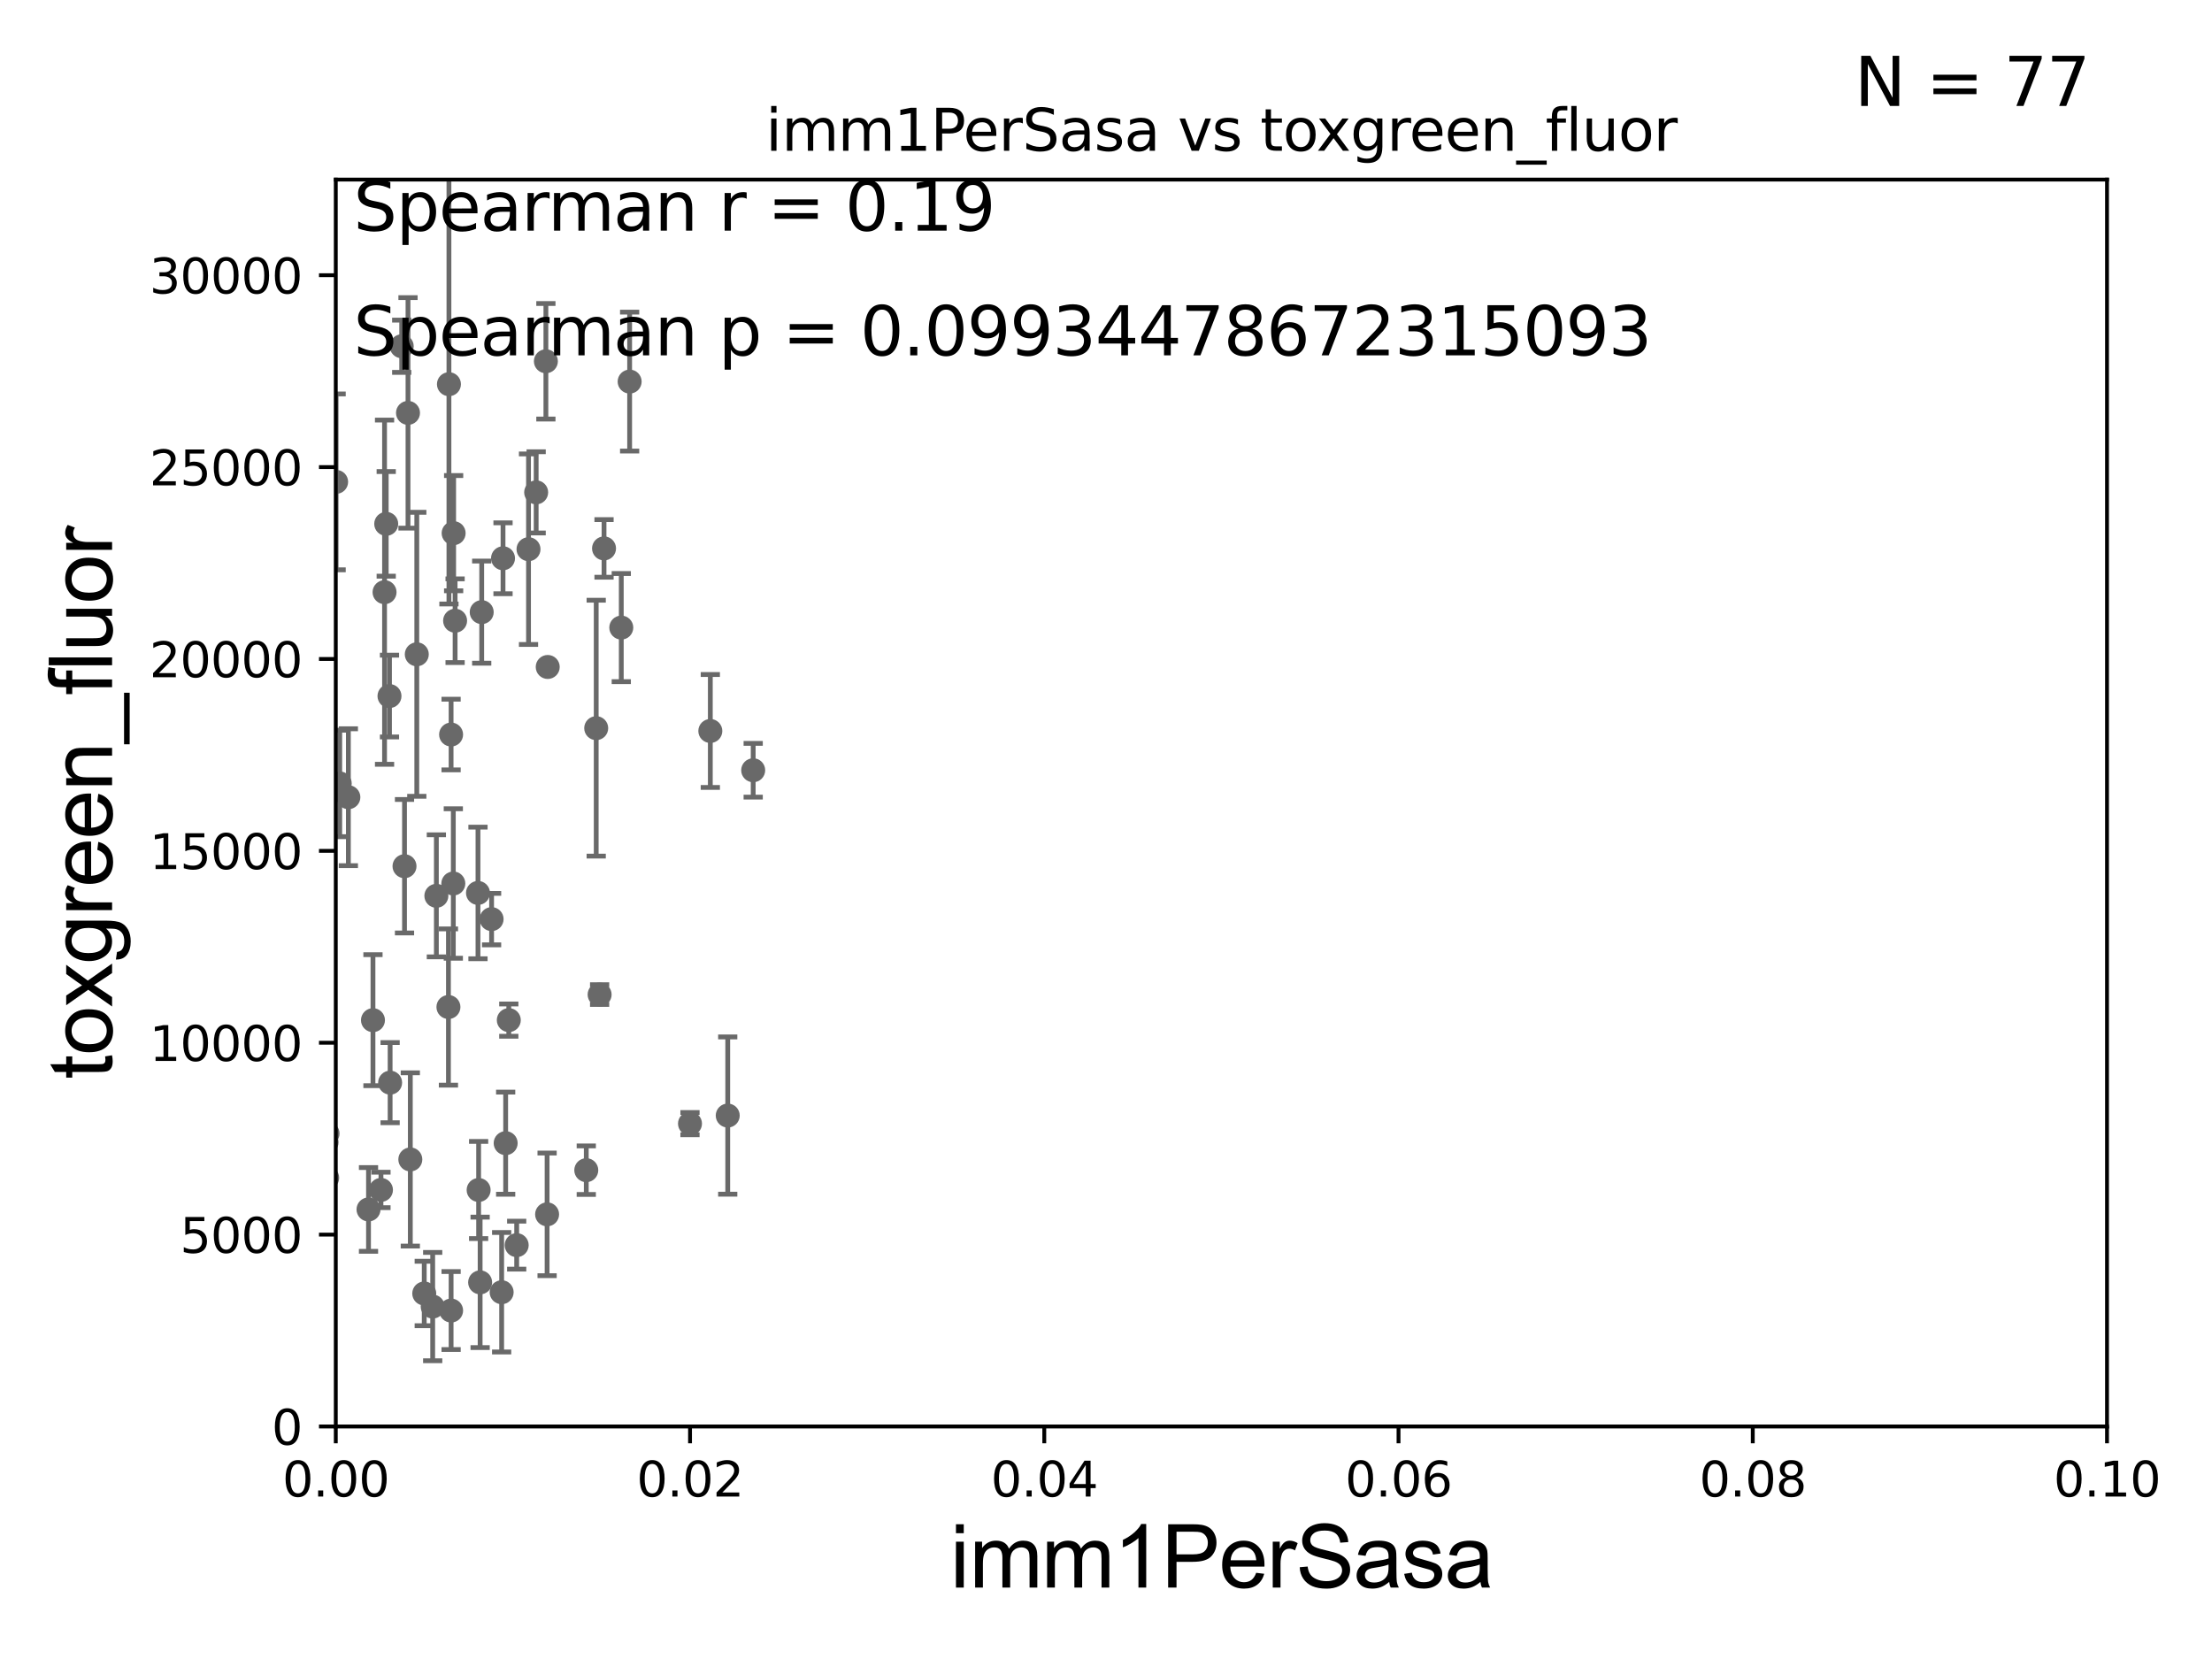 <?xml version="1.0" encoding="utf-8" standalone="no"?>
<!DOCTYPE svg PUBLIC "-//W3C//DTD SVG 1.1//EN"
  "http://www.w3.org/Graphics/SVG/1.1/DTD/svg11.dtd">
<svg xmlns:xlink="http://www.w3.org/1999/xlink" width="460.8pt" height="345.6pt" viewBox="0 0 460.8 345.6" xmlns="http://www.w3.org/2000/svg" version="1.1">
 <defs>
  <style type="text/css">*{stroke-linejoin: round; stroke-linecap: butt}</style>
 </defs>
 <g id="figure_1">
  <g id="patch_1">
   <path d="M 0 345.6 
L 460.8 345.6 
L 460.8 0 
L 0 0 
z
" style="fill: #ffffff"/>
  </g>
  <g id="axes_1">
   <g id="patch_2">
    <path d="M 69.95 297.16 
L 438.93 297.16 
L 438.93 37.411 
L 69.95 37.411 
z
" style="fill: #ffffff"/>
   </g>
   <g id="PathCollection_1">
    <defs>
     <path id="mdf7234e2b8" d="M 0 1.118 
C 0.297 1.118 0.581 1 0.791 0.791 
C 1 0.581 1.118 0.297 1.118 0 
C 1.118 -0.297 1 -0.581 0.791 -0.791 
C 0.581 -1 0.297 -1.118 0 -1.118 
C -0.297 -1.118 -0.581 -1 -0.791 -0.791 
C -1 -0.581 -1.118 -0.297 -1.118 0 
C -1.118 0.297 -1 0.581 -0.791 0.791 
C -0.581 1 -0.297 1.118 0 1.118 
z
" style="stroke: #696969"/>
    </defs>
    <g clip-path="url(#p6bebe3b248)">
     <use xlink:href="#mdf7234e2b8" x="80.109" y="123.364" style="fill: #696969; stroke: #696969"/>
     <use xlink:href="#mdf7234e2b8" x="84.267" y="180.448" style="fill: #696969; stroke: #696969"/>
     <use xlink:href="#mdf7234e2b8" x="99.707" y="247.898" style="fill: #696969; stroke: #696969"/>
     <use xlink:href="#mdf7234e2b8" x="93.418" y="209.781" style="fill: #696969; stroke: #696969"/>
     <use xlink:href="#mdf7234e2b8" x="93.974" y="273.011" style="fill: #696969; stroke: #696969"/>
     <use xlink:href="#mdf7234e2b8" x="34.748" y="259.484" style="fill: #696969; stroke: #696969"/>
     <use xlink:href="#mdf7234e2b8" x="68.235" y="236.135" style="fill: #696969; stroke: #696969"/>
     <use xlink:href="#mdf7234e2b8" x="60.785" y="206.08" style="fill: #696969; stroke: #696969"/>
     <use xlink:href="#mdf7234e2b8" x="76.767" y="251.949" style="fill: #696969; stroke: #696969"/>
     <use xlink:href="#mdf7234e2b8" x="81.27" y="225.536" style="fill: #696969; stroke: #696969"/>
     <use xlink:href="#mdf7234e2b8" x="64.056" y="186.713" style="fill: #696969; stroke: #696969"/>
     <use xlink:href="#mdf7234e2b8" x="70.773" y="163.209" style="fill: #696969; stroke: #696969"/>
     <use xlink:href="#mdf7234e2b8" x="143.738" y="234.072" style="fill: #696969; stroke: #696969"/>
     <use xlink:href="#mdf7234e2b8" x="90.903" y="186.616" style="fill: #696969; stroke: #696969"/>
     <use xlink:href="#mdf7234e2b8" x="13.911" y="81.17" style="fill: #696969; stroke: #696969"/>
     <use xlink:href="#mdf7234e2b8" x="72.572" y="166.074" style="fill: #696969; stroke: #696969"/>
     <use xlink:href="#mdf7234e2b8" x="54.014" y="149.784" style="fill: #696969; stroke: #696969"/>
     <use xlink:href="#mdf7234e2b8" x="81.138" y="145.002" style="fill: #696969; stroke: #696969"/>
     <use xlink:href="#mdf7234e2b8" x="110.1" y="114.407" style="fill: #696969; stroke: #696969"/>
     <use xlink:href="#mdf7234e2b8" x="94.434" y="184.049" style="fill: #696969; stroke: #696969"/>
     <use xlink:href="#mdf7234e2b8" x="62.647" y="249.322" style="fill: #696969; stroke: #696969"/>
     <use xlink:href="#mdf7234e2b8" x="68.158" y="245.364" style="fill: #696969; stroke: #696969"/>
     <use xlink:href="#mdf7234e2b8" x="151.6" y="232.39" style="fill: #696969; stroke: #696969"/>
     <use xlink:href="#mdf7234e2b8" x="58.035" y="263.759" style="fill: #696969; stroke: #696969"/>
     <use xlink:href="#mdf7234e2b8" x="105.992" y="212.508" style="fill: #696969; stroke: #696969"/>
     <use xlink:href="#mdf7234e2b8" x="21.683" y="265.851" style="fill: #696969; stroke: #696969"/>
     <use xlink:href="#mdf7234e2b8" x="61.533" y="254.54" style="fill: #696969; stroke: #696969"/>
     <use xlink:href="#mdf7234e2b8" x="113.971" y="252.97" style="fill: #696969; stroke: #696969"/>
     <use xlink:href="#mdf7234e2b8" x="122.132" y="243.772" style="fill: #696969; stroke: #696969"/>
     <use xlink:href="#mdf7234e2b8" x="35.207" y="257.799" style="fill: #696969; stroke: #696969"/>
     <use xlink:href="#mdf7234e2b8" x="58.433" y="227.352" style="fill: #696969; stroke: #696969"/>
     <use xlink:href="#mdf7234e2b8" x="85.478" y="241.531" style="fill: #696969; stroke: #696969"/>
     <use xlink:href="#mdf7234e2b8" x="104.502" y="269.195" style="fill: #696969; stroke: #696969"/>
     <use xlink:href="#mdf7234e2b8" x="124.912" y="207.187" style="fill: #696969; stroke: #696969"/>
     <use xlink:href="#mdf7234e2b8" x="61.951" y="251.738" style="fill: #696969; stroke: #696969"/>
     <use xlink:href="#mdf7234e2b8" x="63.208" y="247.715" style="fill: #696969; stroke: #696969"/>
     <use xlink:href="#mdf7234e2b8" x="1.887" y="245.747" style="fill: #696969; stroke: #696969"/>
     <use xlink:href="#mdf7234e2b8" x="42.564" y="240.12" style="fill: #696969; stroke: #696969"/>
     <use xlink:href="#mdf7234e2b8" x="100.349" y="127.518" style="fill: #696969; stroke: #696969"/>
     <use xlink:href="#mdf7234e2b8" x="43.034" y="259.255" style="fill: #696969; stroke: #696969"/>
     <use xlink:href="#mdf7234e2b8" x="39.244" y="182.903" style="fill: #696969; stroke: #696969"/>
     <use xlink:href="#mdf7234e2b8" x="107.635" y="259.387" style="fill: #696969; stroke: #696969"/>
     <use xlink:href="#mdf7234e2b8" x="100.02" y="267.138" style="fill: #696969; stroke: #696969"/>
     <use xlink:href="#mdf7234e2b8" x="104.789" y="116.298" style="fill: #696969; stroke: #696969"/>
     <use xlink:href="#mdf7234e2b8" x="79.362" y="247.882" style="fill: #696969; stroke: #696969"/>
     <use xlink:href="#mdf7234e2b8" x="88.378" y="269.457" style="fill: #696969; stroke: #696969"/>
     <use xlink:href="#mdf7234e2b8" x="156.903" y="160.457" style="fill: #696969; stroke: #696969"/>
     <use xlink:href="#mdf7234e2b8" x="77.696" y="212.52" style="fill: #696969; stroke: #696969"/>
     <use xlink:href="#mdf7234e2b8" x="48.557" y="204.071" style="fill: #696969; stroke: #696969"/>
     <use xlink:href="#mdf7234e2b8" x="94.501" y="111.069" style="fill: #696969; stroke: #696969"/>
     <use xlink:href="#mdf7234e2b8" x="84.994" y="86.012" style="fill: #696969; stroke: #696969"/>
     <use xlink:href="#mdf7234e2b8" x="40.461" y="222.428" style="fill: #696969; stroke: #696969"/>
     <use xlink:href="#mdf7234e2b8" x="102.408" y="191.469" style="fill: #696969; stroke: #696969"/>
     <use xlink:href="#mdf7234e2b8" x="86.825" y="136.304" style="fill: #696969; stroke: #696969"/>
     <use xlink:href="#mdf7234e2b8" x="111.692" y="102.569" style="fill: #696969; stroke: #696969"/>
     <use xlink:href="#mdf7234e2b8" x="131.166" y="79.492" style="fill: #696969; stroke: #696969"/>
     <use xlink:href="#mdf7234e2b8" x="124.201" y="151.69" style="fill: #696969; stroke: #696969"/>
     <use xlink:href="#mdf7234e2b8" x="58.05" y="136.713" style="fill: #696969; stroke: #696969"/>
     <use xlink:href="#mdf7234e2b8" x="57.514" y="157.377" style="fill: #696969; stroke: #696969"/>
     <use xlink:href="#mdf7234e2b8" x="80.457" y="109.13" style="fill: #696969; stroke: #696969"/>
     <use xlink:href="#mdf7234e2b8" x="93.971" y="153.017" style="fill: #696969; stroke: #696969"/>
     <use xlink:href="#mdf7234e2b8" x="49.729" y="61.025" style="fill: #696969; stroke: #696969"/>
     <use xlink:href="#mdf7234e2b8" x="70.021" y="100.384" style="fill: #696969; stroke: #696969"/>
     <use xlink:href="#mdf7234e2b8" x="99.573" y="186.015" style="fill: #696969; stroke: #696969"/>
     <use xlink:href="#mdf7234e2b8" x="114.101" y="138.941" style="fill: #696969; stroke: #696969"/>
     <use xlink:href="#mdf7234e2b8" x="147.973" y="152.276" style="fill: #696969; stroke: #696969"/>
     <use xlink:href="#mdf7234e2b8" x="105.339" y="238.142" style="fill: #696969; stroke: #696969"/>
     <use xlink:href="#mdf7234e2b8" x="40.348" y="167.873" style="fill: #696969; stroke: #696969"/>
     <use xlink:href="#mdf7234e2b8" x="61.109" y="88.052" style="fill: #696969; stroke: #696969"/>
     <use xlink:href="#mdf7234e2b8" x="93.523" y="80.034" style="fill: #696969; stroke: #696969"/>
     <use xlink:href="#mdf7234e2b8" x="113.718" y="75.259" style="fill: #696969; stroke: #696969"/>
     <use xlink:href="#mdf7234e2b8" x="68.031" y="237.956" style="fill: #696969; stroke: #696969"/>
     <use xlink:href="#mdf7234e2b8" x="125.831" y="114.242" style="fill: #696969; stroke: #696969"/>
     <use xlink:href="#mdf7234e2b8" x="129.424" y="130.739" style="fill: #696969; stroke: #696969"/>
     <use xlink:href="#mdf7234e2b8" x="90.136" y="272.185" style="fill: #696969; stroke: #696969"/>
     <use xlink:href="#mdf7234e2b8" x="83.684" y="72.132" style="fill: #696969; stroke: #696969"/>
     <use xlink:href="#mdf7234e2b8" x="94.806" y="129.307" style="fill: #696969; stroke: #696969"/>
    </g>
   </g>
   <g id="matplotlib.axis_1">
    <g id="xtick_1">
     <g id="line2d_1">
      <defs>
       <path id="m3becf06010" d="M 0 0 
L 0 3.5 
" style="stroke: #000000; stroke-width: 0.8"/>
      </defs>
      <g>
       <use xlink:href="#m3becf06010" x="69.95" y="297.16" style="stroke: #000000; stroke-width: 0.8"/>
      </g>
     </g>
     <g id="text_1">
      <!-- 0.00 -->
      <g transform="translate(58.817 311.758)scale(0.1 -0.1)">
       <defs>
        <path id="DejaVuSans-30" d="M 2034 4250 
Q 1547 4250 1301 3770 
Q 1056 3291 1056 2328 
Q 1056 1369 1301 889 
Q 1547 409 2034 409 
Q 2525 409 2770 889 
Q 3016 1369 3016 2328 
Q 3016 3291 2770 3770 
Q 2525 4250 2034 4250 
z
M 2034 4750 
Q 2819 4750 3233 4129 
Q 3647 3509 3647 2328 
Q 3647 1150 3233 529 
Q 2819 -91 2034 -91 
Q 1250 -91 836 529 
Q 422 1150 422 2328 
Q 422 3509 836 4129 
Q 1250 4750 2034 4750 
z
" transform="scale(0.016)"/>
        <path id="DejaVuSans-2e" d="M 684 794 
L 1344 794 
L 1344 0 
L 684 0 
L 684 794 
z
" transform="scale(0.016)"/>
       </defs>
       <use xlink:href="#DejaVuSans-30"/>
       <use xlink:href="#DejaVuSans-2e" x="63.623"/>
       <use xlink:href="#DejaVuSans-30" x="95.41"/>
       <use xlink:href="#DejaVuSans-30" x="159.033"/>
      </g>
     </g>
    </g>
    <g id="xtick_2">
     <g id="line2d_2">
      <g>
       <use xlink:href="#m3becf06010" x="143.746" y="297.16" style="stroke: #000000; stroke-width: 0.8"/>
      </g>
     </g>
     <g id="text_2">
      <!-- 0.02 -->
      <g transform="translate(132.613 311.758)scale(0.1 -0.1)">
       <defs>
        <path id="DejaVuSans-32" d="M 1228 531 
L 3431 531 
L 3431 0 
L 469 0 
L 469 531 
Q 828 903 1448 1529 
Q 2069 2156 2228 2338 
Q 2531 2678 2651 2914 
Q 2772 3150 2772 3378 
Q 2772 3750 2511 3984 
Q 2250 4219 1831 4219 
Q 1534 4219 1204 4116 
Q 875 4013 500 3803 
L 500 4441 
Q 881 4594 1212 4672 
Q 1544 4750 1819 4750 
Q 2544 4750 2975 4387 
Q 3406 4025 3406 3419 
Q 3406 3131 3298 2873 
Q 3191 2616 2906 2266 
Q 2828 2175 2409 1742 
Q 1991 1309 1228 531 
z
" transform="scale(0.016)"/>
       </defs>
       <use xlink:href="#DejaVuSans-30"/>
       <use xlink:href="#DejaVuSans-2e" x="63.623"/>
       <use xlink:href="#DejaVuSans-30" x="95.41"/>
       <use xlink:href="#DejaVuSans-32" x="159.033"/>
      </g>
     </g>
    </g>
    <g id="xtick_3">
     <g id="line2d_3">
      <g>
       <use xlink:href="#m3becf06010" x="217.542" y="297.16" style="stroke: #000000; stroke-width: 0.8"/>
      </g>
     </g>
     <g id="text_3">
      <!-- 0.04 -->
      <g transform="translate(206.409 311.758)scale(0.1 -0.1)">
       <defs>
        <path id="DejaVuSans-34" d="M 2419 4116 
L 825 1625 
L 2419 1625 
L 2419 4116 
z
M 2253 4666 
L 3047 4666 
L 3047 1625 
L 3713 1625 
L 3713 1100 
L 3047 1100 
L 3047 0 
L 2419 0 
L 2419 1100 
L 313 1100 
L 313 1709 
L 2253 4666 
z
" transform="scale(0.016)"/>
       </defs>
       <use xlink:href="#DejaVuSans-30"/>
       <use xlink:href="#DejaVuSans-2e" x="63.623"/>
       <use xlink:href="#DejaVuSans-30" x="95.41"/>
       <use xlink:href="#DejaVuSans-34" x="159.033"/>
      </g>
     </g>
    </g>
    <g id="xtick_4">
     <g id="line2d_4">
      <g>
       <use xlink:href="#m3becf06010" x="291.338" y="297.16" style="stroke: #000000; stroke-width: 0.8"/>
      </g>
     </g>
     <g id="text_4">
      <!-- 0.06 -->
      <g transform="translate(280.205 311.758)scale(0.1 -0.1)">
       <defs>
        <path id="DejaVuSans-36" d="M 2113 2584 
Q 1688 2584 1439 2293 
Q 1191 2003 1191 1497 
Q 1191 994 1439 701 
Q 1688 409 2113 409 
Q 2538 409 2786 701 
Q 3034 994 3034 1497 
Q 3034 2003 2786 2293 
Q 2538 2584 2113 2584 
z
M 3366 4563 
L 3366 3988 
Q 3128 4100 2886 4159 
Q 2644 4219 2406 4219 
Q 1781 4219 1451 3797 
Q 1122 3375 1075 2522 
Q 1259 2794 1537 2939 
Q 1816 3084 2150 3084 
Q 2853 3084 3261 2657 
Q 3669 2231 3669 1497 
Q 3669 778 3244 343 
Q 2819 -91 2113 -91 
Q 1303 -91 875 529 
Q 447 1150 447 2328 
Q 447 3434 972 4092 
Q 1497 4750 2381 4750 
Q 2619 4750 2861 4703 
Q 3103 4656 3366 4563 
z
" transform="scale(0.016)"/>
       </defs>
       <use xlink:href="#DejaVuSans-30"/>
       <use xlink:href="#DejaVuSans-2e" x="63.623"/>
       <use xlink:href="#DejaVuSans-30" x="95.41"/>
       <use xlink:href="#DejaVuSans-36" x="159.033"/>
      </g>
     </g>
    </g>
    <g id="xtick_5">
     <g id="line2d_5">
      <g>
       <use xlink:href="#m3becf06010" x="365.134" y="297.16" style="stroke: #000000; stroke-width: 0.8"/>
      </g>
     </g>
     <g id="text_5">
      <!-- 0.08 -->
      <g transform="translate(354.001 311.758)scale(0.1 -0.1)">
       <defs>
        <path id="DejaVuSans-38" d="M 2034 2216 
Q 1584 2216 1326 1975 
Q 1069 1734 1069 1313 
Q 1069 891 1326 650 
Q 1584 409 2034 409 
Q 2484 409 2743 651 
Q 3003 894 3003 1313 
Q 3003 1734 2745 1975 
Q 2488 2216 2034 2216 
z
M 1403 2484 
Q 997 2584 770 2862 
Q 544 3141 544 3541 
Q 544 4100 942 4425 
Q 1341 4750 2034 4750 
Q 2731 4750 3128 4425 
Q 3525 4100 3525 3541 
Q 3525 3141 3298 2862 
Q 3072 2584 2669 2484 
Q 3125 2378 3379 2068 
Q 3634 1759 3634 1313 
Q 3634 634 3220 271 
Q 2806 -91 2034 -91 
Q 1263 -91 848 271 
Q 434 634 434 1313 
Q 434 1759 690 2068 
Q 947 2378 1403 2484 
z
M 1172 3481 
Q 1172 3119 1398 2916 
Q 1625 2713 2034 2713 
Q 2441 2713 2670 2916 
Q 2900 3119 2900 3481 
Q 2900 3844 2670 4047 
Q 2441 4250 2034 4250 
Q 1625 4250 1398 4047 
Q 1172 3844 1172 3481 
z
" transform="scale(0.016)"/>
       </defs>
       <use xlink:href="#DejaVuSans-30"/>
       <use xlink:href="#DejaVuSans-2e" x="63.623"/>
       <use xlink:href="#DejaVuSans-30" x="95.41"/>
       <use xlink:href="#DejaVuSans-38" x="159.033"/>
      </g>
     </g>
    </g>
    <g id="xtick_6">
     <g id="line2d_6">
      <g>
       <use xlink:href="#m3becf06010" x="438.93" y="297.16" style="stroke: #000000; stroke-width: 0.8"/>
      </g>
     </g>
     <g id="text_6">
      <!-- 0.10 -->
      <g transform="translate(427.797 311.758)scale(0.1 -0.1)">
       <defs>
        <path id="DejaVuSans-31" d="M 794 531 
L 1825 531 
L 1825 4091 
L 703 3866 
L 703 4441 
L 1819 4666 
L 2450 4666 
L 2450 531 
L 3481 531 
L 3481 0 
L 794 0 
L 794 531 
z
" transform="scale(0.016)"/>
       </defs>
       <use xlink:href="#DejaVuSans-30"/>
       <use xlink:href="#DejaVuSans-2e" x="63.623"/>
       <use xlink:href="#DejaVuSans-31" x="95.41"/>
       <use xlink:href="#DejaVuSans-30" x="159.033"/>
      </g>
     </g>
    </g>
    <g id="text_7">
     <!-- imm1PerSasa -->
     <g transform="translate(197.924 330.722)scale(0.18 -0.18)">
      <defs>
       <path id="ArialMT-69" d="M 425 3934 
L 425 4581 
L 988 4581 
L 988 3934 
L 425 3934 
z
M 425 0 
L 425 3319 
L 988 3319 
L 988 0 
L 425 0 
z
" transform="scale(0.016)"/>
       <path id="ArialMT-6d" d="M 422 0 
L 422 3319 
L 925 3319 
L 925 2853 
Q 1081 3097 1340 3245 
Q 1600 3394 1931 3394 
Q 2300 3394 2536 3241 
Q 2772 3088 2869 2813 
Q 3263 3394 3894 3394 
Q 4388 3394 4653 3120 
Q 4919 2847 4919 2278 
L 4919 0 
L 4359 0 
L 4359 2091 
Q 4359 2428 4304 2576 
Q 4250 2725 4106 2815 
Q 3963 2906 3769 2906 
Q 3419 2906 3187 2673 
Q 2956 2441 2956 1928 
L 2956 0 
L 2394 0 
L 2394 2156 
Q 2394 2531 2256 2718 
Q 2119 2906 1806 2906 
Q 1569 2906 1367 2781 
Q 1166 2656 1075 2415 
Q 984 2175 984 1722 
L 984 0 
L 422 0 
z
" transform="scale(0.016)"/>
       <path id="ArialMT-31" d="M 2384 0 
L 1822 0 
L 1822 3584 
Q 1619 3391 1289 3197 
Q 959 3003 697 2906 
L 697 3450 
Q 1169 3672 1522 3987 
Q 1875 4303 2022 4600 
L 2384 4600 
L 2384 0 
z
" transform="scale(0.016)"/>
       <path id="ArialMT-50" d="M 494 0 
L 494 4581 
L 2222 4581 
Q 2678 4581 2919 4538 
Q 3256 4481 3484 4323 
Q 3713 4166 3852 3881 
Q 3991 3597 3991 3256 
Q 3991 2672 3619 2267 
Q 3247 1863 2275 1863 
L 1100 1863 
L 1100 0 
L 494 0 
z
M 1100 2403 
L 2284 2403 
Q 2872 2403 3119 2622 
Q 3366 2841 3366 3238 
Q 3366 3525 3220 3729 
Q 3075 3934 2838 4000 
Q 2684 4041 2272 4041 
L 1100 4041 
L 1100 2403 
z
" transform="scale(0.016)"/>
       <path id="ArialMT-65" d="M 2694 1069 
L 3275 997 
Q 3138 488 2766 206 
Q 2394 -75 1816 -75 
Q 1088 -75 661 373 
Q 234 822 234 1631 
Q 234 2469 665 2931 
Q 1097 3394 1784 3394 
Q 2450 3394 2872 2941 
Q 3294 2488 3294 1666 
Q 3294 1616 3291 1516 
L 816 1516 
Q 847 969 1125 678 
Q 1403 388 1819 388 
Q 2128 388 2347 550 
Q 2566 713 2694 1069 
z
M 847 1978 
L 2700 1978 
Q 2663 2397 2488 2606 
Q 2219 2931 1791 2931 
Q 1403 2931 1139 2672 
Q 875 2413 847 1978 
z
" transform="scale(0.016)"/>
       <path id="ArialMT-72" d="M 416 0 
L 416 3319 
L 922 3319 
L 922 2816 
Q 1116 3169 1280 3281 
Q 1444 3394 1641 3394 
Q 1925 3394 2219 3213 
L 2025 2691 
Q 1819 2813 1613 2813 
Q 1428 2813 1281 2702 
Q 1134 2591 1072 2394 
Q 978 2094 978 1738 
L 978 0 
L 416 0 
z
" transform="scale(0.016)"/>
       <path id="ArialMT-53" d="M 288 1472 
L 859 1522 
Q 900 1178 1048 958 
Q 1197 738 1509 602 
Q 1822 466 2213 466 
Q 2559 466 2825 569 
Q 3091 672 3220 851 
Q 3350 1031 3350 1244 
Q 3350 1459 3225 1620 
Q 3100 1781 2813 1891 
Q 2628 1963 1997 2114 
Q 1366 2266 1113 2400 
Q 784 2572 623 2826 
Q 463 3081 463 3397 
Q 463 3744 659 4045 
Q 856 4347 1234 4503 
Q 1613 4659 2075 4659 
Q 2584 4659 2973 4495 
Q 3363 4331 3572 4012 
Q 3781 3694 3797 3291 
L 3216 3247 
Q 3169 3681 2898 3903 
Q 2628 4125 2100 4125 
Q 1550 4125 1298 3923 
Q 1047 3722 1047 3438 
Q 1047 3191 1225 3031 
Q 1400 2872 2139 2705 
Q 2878 2538 3153 2413 
Q 3553 2228 3743 1945 
Q 3934 1663 3934 1294 
Q 3934 928 3725 604 
Q 3516 281 3123 101 
Q 2731 -78 2241 -78 
Q 1619 -78 1198 103 
Q 778 284 539 648 
Q 300 1013 288 1472 
z
" transform="scale(0.016)"/>
       <path id="ArialMT-61" d="M 2588 409 
Q 2275 144 1986 34 
Q 1697 -75 1366 -75 
Q 819 -75 525 192 
Q 231 459 231 875 
Q 231 1119 342 1320 
Q 453 1522 633 1644 
Q 813 1766 1038 1828 
Q 1203 1872 1538 1913 
Q 2219 1994 2541 2106 
Q 2544 2222 2544 2253 
Q 2544 2597 2384 2738 
Q 2169 2928 1744 2928 
Q 1347 2928 1158 2789 
Q 969 2650 878 2297 
L 328 2372 
Q 403 2725 575 2942 
Q 747 3159 1072 3276 
Q 1397 3394 1825 3394 
Q 2250 3394 2515 3294 
Q 2781 3194 2906 3042 
Q 3031 2891 3081 2659 
Q 3109 2516 3109 2141 
L 3109 1391 
Q 3109 606 3145 398 
Q 3181 191 3288 0 
L 2700 0 
Q 2613 175 2588 409 
z
M 2541 1666 
Q 2234 1541 1622 1453 
Q 1275 1403 1131 1340 
Q 988 1278 909 1158 
Q 831 1038 831 891 
Q 831 666 1001 516 
Q 1172 366 1500 366 
Q 1825 366 2078 508 
Q 2331 650 2450 897 
Q 2541 1088 2541 1459 
L 2541 1666 
z
" transform="scale(0.016)"/>
       <path id="ArialMT-73" d="M 197 991 
L 753 1078 
Q 800 744 1014 566 
Q 1228 388 1613 388 
Q 2000 388 2187 545 
Q 2375 703 2375 916 
Q 2375 1106 2209 1216 
Q 2094 1291 1634 1406 
Q 1016 1563 777 1677 
Q 538 1791 414 1992 
Q 291 2194 291 2438 
Q 291 2659 392 2848 
Q 494 3038 669 3163 
Q 800 3259 1026 3326 
Q 1253 3394 1513 3394 
Q 1903 3394 2198 3281 
Q 2494 3169 2634 2976 
Q 2775 2784 2828 2463 
L 2278 2388 
Q 2241 2644 2061 2787 
Q 1881 2931 1553 2931 
Q 1166 2931 1000 2803 
Q 834 2675 834 2503 
Q 834 2394 903 2306 
Q 972 2216 1119 2156 
Q 1203 2125 1616 2013 
Q 2213 1853 2448 1751 
Q 2684 1650 2818 1456 
Q 2953 1263 2953 975 
Q 2953 694 2789 445 
Q 2625 197 2315 61 
Q 2006 -75 1616 -75 
Q 969 -75 630 194 
Q 291 463 197 991 
z
" transform="scale(0.016)"/>
      </defs>
      <use xlink:href="#ArialMT-69"/>
      <use xlink:href="#ArialMT-6d" x="22.217"/>
      <use xlink:href="#ArialMT-6d" x="105.518"/>
      <use xlink:href="#ArialMT-31" x="188.818"/>
      <use xlink:href="#ArialMT-50" x="244.434"/>
      <use xlink:href="#ArialMT-65" x="311.133"/>
      <use xlink:href="#ArialMT-72" x="366.748"/>
      <use xlink:href="#ArialMT-53" x="400.049"/>
      <use xlink:href="#ArialMT-61" x="466.748"/>
      <use xlink:href="#ArialMT-73" x="522.363"/>
      <use xlink:href="#ArialMT-61" x="572.363"/>
     </g>
    </g>
   </g>
   <g id="matplotlib.axis_2">
    <g id="ytick_1">
     <g id="line2d_7">
      <defs>
       <path id="md96dcead1e" d="M 0 0 
L -3.5 0 
" style="stroke: #000000; stroke-width: 0.8"/>
      </defs>
      <g>
       <use xlink:href="#md96dcead1e" x="69.95" y="297.16" style="stroke: #000000; stroke-width: 0.8"/>
      </g>
     </g>
     <g id="text_8">
      <!-- 0 -->
      <g transform="translate(56.587 300.959)scale(0.1 -0.1)">
       <use xlink:href="#DejaVuSans-30"/>
      </g>
     </g>
    </g>
    <g id="ytick_2">
     <g id="line2d_8">
      <g>
       <use xlink:href="#md96dcead1e" x="69.95" y="257.189" style="stroke: #000000; stroke-width: 0.8"/>
      </g>
     </g>
     <g id="text_9">
      <!-- 5000 -->
      <g transform="translate(37.5 260.988)scale(0.1 -0.1)">
       <defs>
        <path id="DejaVuSans-35" d="M 691 4666 
L 3169 4666 
L 3169 4134 
L 1269 4134 
L 1269 2991 
Q 1406 3038 1543 3061 
Q 1681 3084 1819 3084 
Q 2600 3084 3056 2656 
Q 3513 2228 3513 1497 
Q 3513 744 3044 326 
Q 2575 -91 1722 -91 
Q 1428 -91 1123 -41 
Q 819 9 494 109 
L 494 744 
Q 775 591 1075 516 
Q 1375 441 1709 441 
Q 2250 441 2565 725 
Q 2881 1009 2881 1497 
Q 2881 1984 2565 2268 
Q 2250 2553 1709 2553 
Q 1456 2553 1204 2497 
Q 953 2441 691 2322 
L 691 4666 
z
" transform="scale(0.016)"/>
       </defs>
       <use xlink:href="#DejaVuSans-35"/>
       <use xlink:href="#DejaVuSans-30" x="63.623"/>
       <use xlink:href="#DejaVuSans-30" x="127.246"/>
       <use xlink:href="#DejaVuSans-30" x="190.869"/>
      </g>
     </g>
    </g>
    <g id="ytick_3">
     <g id="line2d_9">
      <g>
       <use xlink:href="#md96dcead1e" x="69.95" y="217.217" style="stroke: #000000; stroke-width: 0.8"/>
      </g>
     </g>
     <g id="text_10">
      <!-- 10000 -->
      <g transform="translate(31.137 221.016)scale(0.1 -0.1)">
       <use xlink:href="#DejaVuSans-31"/>
       <use xlink:href="#DejaVuSans-30" x="63.623"/>
       <use xlink:href="#DejaVuSans-30" x="127.246"/>
       <use xlink:href="#DejaVuSans-30" x="190.869"/>
       <use xlink:href="#DejaVuSans-30" x="254.492"/>
      </g>
     </g>
    </g>
    <g id="ytick_4">
     <g id="line2d_10">
      <g>
       <use xlink:href="#md96dcead1e" x="69.95" y="177.246" style="stroke: #000000; stroke-width: 0.8"/>
      </g>
     </g>
     <g id="text_11">
      <!-- 15000 -->
      <g transform="translate(31.137 181.045)scale(0.1 -0.1)">
       <use xlink:href="#DejaVuSans-31"/>
       <use xlink:href="#DejaVuSans-35" x="63.623"/>
       <use xlink:href="#DejaVuSans-30" x="127.246"/>
       <use xlink:href="#DejaVuSans-30" x="190.869"/>
       <use xlink:href="#DejaVuSans-30" x="254.492"/>
      </g>
     </g>
    </g>
    <g id="ytick_5">
     <g id="line2d_11">
      <g>
       <use xlink:href="#md96dcead1e" x="69.95" y="137.274" style="stroke: #000000; stroke-width: 0.8"/>
      </g>
     </g>
     <g id="text_12">
      <!-- 20000 -->
      <g transform="translate(31.137 141.073)scale(0.1 -0.1)">
       <use xlink:href="#DejaVuSans-32"/>
       <use xlink:href="#DejaVuSans-30" x="63.623"/>
       <use xlink:href="#DejaVuSans-30" x="127.246"/>
       <use xlink:href="#DejaVuSans-30" x="190.869"/>
       <use xlink:href="#DejaVuSans-30" x="254.492"/>
      </g>
     </g>
    </g>
    <g id="ytick_6">
     <g id="line2d_12">
      <g>
       <use xlink:href="#md96dcead1e" x="69.95" y="97.303" style="stroke: #000000; stroke-width: 0.8"/>
      </g>
     </g>
     <g id="text_13">
      <!-- 25000 -->
      <g transform="translate(31.137 101.102)scale(0.1 -0.1)">
       <use xlink:href="#DejaVuSans-32"/>
       <use xlink:href="#DejaVuSans-35" x="63.623"/>
       <use xlink:href="#DejaVuSans-30" x="127.246"/>
       <use xlink:href="#DejaVuSans-30" x="190.869"/>
       <use xlink:href="#DejaVuSans-30" x="254.492"/>
      </g>
     </g>
    </g>
    <g id="ytick_7">
     <g id="line2d_13">
      <g>
       <use xlink:href="#md96dcead1e" x="69.95" y="57.331" style="stroke: #000000; stroke-width: 0.8"/>
      </g>
     </g>
     <g id="text_14">
      <!-- 30000 -->
      <g transform="translate(31.137 61.13)scale(0.1 -0.1)">
       <defs>
        <path id="DejaVuSans-33" d="M 2597 2516 
Q 3050 2419 3304 2112 
Q 3559 1806 3559 1356 
Q 3559 666 3084 287 
Q 2609 -91 1734 -91 
Q 1441 -91 1130 -33 
Q 819 25 488 141 
L 488 750 
Q 750 597 1062 519 
Q 1375 441 1716 441 
Q 2309 441 2620 675 
Q 2931 909 2931 1356 
Q 2931 1769 2642 2001 
Q 2353 2234 1838 2234 
L 1294 2234 
L 1294 2753 
L 1863 2753 
Q 2328 2753 2575 2939 
Q 2822 3125 2822 3475 
Q 2822 3834 2567 4026 
Q 2313 4219 1838 4219 
Q 1578 4219 1281 4162 
Q 984 4106 628 3988 
L 628 4550 
Q 988 4650 1302 4700 
Q 1616 4750 1894 4750 
Q 2613 4750 3031 4423 
Q 3450 4097 3450 3541 
Q 3450 3153 3228 2886 
Q 3006 2619 2597 2516 
z
" transform="scale(0.016)"/>
       </defs>
       <use xlink:href="#DejaVuSans-33"/>
       <use xlink:href="#DejaVuSans-30" x="63.623"/>
       <use xlink:href="#DejaVuSans-30" x="127.246"/>
       <use xlink:href="#DejaVuSans-30" x="190.869"/>
       <use xlink:href="#DejaVuSans-30" x="254.492"/>
      </g>
     </g>
    </g>
    <g id="text_15">
     <!-- toxgreen_fluor -->
     <g transform="translate(23.349 224.818)rotate(-90)scale(0.18 -0.18)">
      <defs>
       <path id="ArialMT-74" d="M 1650 503 
L 1731 6 
Q 1494 -44 1306 -44 
Q 1000 -44 831 53 
Q 663 150 594 308 
Q 525 466 525 972 
L 525 2881 
L 113 2881 
L 113 3319 
L 525 3319 
L 525 4141 
L 1084 4478 
L 1084 3319 
L 1650 3319 
L 1650 2881 
L 1084 2881 
L 1084 941 
Q 1084 700 1114 631 
Q 1144 563 1211 522 
Q 1278 481 1403 481 
Q 1497 481 1650 503 
z
" transform="scale(0.016)"/>
       <path id="ArialMT-6f" d="M 213 1659 
Q 213 2581 725 3025 
Q 1153 3394 1769 3394 
Q 2453 3394 2887 2945 
Q 3322 2497 3322 1706 
Q 3322 1066 3130 698 
Q 2938 331 2570 128 
Q 2203 -75 1769 -75 
Q 1072 -75 642 372 
Q 213 819 213 1659 
z
M 791 1659 
Q 791 1022 1069 705 
Q 1347 388 1769 388 
Q 2188 388 2466 706 
Q 2744 1025 2744 1678 
Q 2744 2294 2464 2611 
Q 2184 2928 1769 2928 
Q 1347 2928 1069 2612 
Q 791 2297 791 1659 
z
" transform="scale(0.016)"/>
       <path id="ArialMT-78" d="M 47 0 
L 1259 1725 
L 138 3319 
L 841 3319 
L 1350 2541 
Q 1494 2319 1581 2169 
Q 1719 2375 1834 2534 
L 2394 3319 
L 3066 3319 
L 1919 1756 
L 3153 0 
L 2463 0 
L 1781 1031 
L 1600 1309 
L 728 0 
L 47 0 
z
" transform="scale(0.016)"/>
       <path id="ArialMT-67" d="M 319 -275 
L 866 -356 
Q 900 -609 1056 -725 
Q 1266 -881 1628 -881 
Q 2019 -881 2231 -725 
Q 2444 -569 2519 -288 
Q 2563 -116 2559 434 
Q 2191 0 1641 0 
Q 956 0 581 494 
Q 206 988 206 1678 
Q 206 2153 378 2554 
Q 550 2956 876 3175 
Q 1203 3394 1644 3394 
Q 2231 3394 2613 2919 
L 2613 3319 
L 3131 3319 
L 3131 450 
Q 3131 -325 2973 -648 
Q 2816 -972 2473 -1159 
Q 2131 -1347 1631 -1347 
Q 1038 -1347 672 -1080 
Q 306 -813 319 -275 
z
M 784 1719 
Q 784 1066 1043 766 
Q 1303 466 1694 466 
Q 2081 466 2343 764 
Q 2606 1063 2606 1700 
Q 2606 2309 2336 2618 
Q 2066 2928 1684 2928 
Q 1309 2928 1046 2623 
Q 784 2319 784 1719 
z
" transform="scale(0.016)"/>
       <path id="ArialMT-6e" d="M 422 0 
L 422 3319 
L 928 3319 
L 928 2847 
Q 1294 3394 1984 3394 
Q 2284 3394 2536 3286 
Q 2788 3178 2913 3003 
Q 3038 2828 3088 2588 
Q 3119 2431 3119 2041 
L 3119 0 
L 2556 0 
L 2556 2019 
Q 2556 2363 2490 2533 
Q 2425 2703 2258 2804 
Q 2091 2906 1866 2906 
Q 1506 2906 1245 2678 
Q 984 2450 984 1813 
L 984 0 
L 422 0 
z
" transform="scale(0.016)"/>
       <path id="ArialMT-5f" d="M -97 -1272 
L -97 -866 
L 3631 -866 
L 3631 -1272 
L -97 -1272 
z
" transform="scale(0.016)"/>
       <path id="ArialMT-66" d="M 556 0 
L 556 2881 
L 59 2881 
L 59 3319 
L 556 3319 
L 556 3672 
Q 556 4006 616 4169 
Q 697 4388 901 4523 
Q 1106 4659 1475 4659 
Q 1713 4659 2000 4603 
L 1916 4113 
Q 1741 4144 1584 4144 
Q 1328 4144 1222 4034 
Q 1116 3925 1116 3625 
L 1116 3319 
L 1763 3319 
L 1763 2881 
L 1116 2881 
L 1116 0 
L 556 0 
z
" transform="scale(0.016)"/>
       <path id="ArialMT-6c" d="M 409 0 
L 409 4581 
L 972 4581 
L 972 0 
L 409 0 
z
" transform="scale(0.016)"/>
       <path id="ArialMT-75" d="M 2597 0 
L 2597 488 
Q 2209 -75 1544 -75 
Q 1250 -75 995 37 
Q 741 150 617 320 
Q 494 491 444 738 
Q 409 903 409 1263 
L 409 3319 
L 972 3319 
L 972 1478 
Q 972 1038 1006 884 
Q 1059 663 1231 536 
Q 1403 409 1656 409 
Q 1909 409 2131 539 
Q 2353 669 2445 892 
Q 2538 1116 2538 1541 
L 2538 3319 
L 3100 3319 
L 3100 0 
L 2597 0 
z
" transform="scale(0.016)"/>
      </defs>
      <use xlink:href="#ArialMT-74"/>
      <use xlink:href="#ArialMT-6f" x="27.783"/>
      <use xlink:href="#ArialMT-78" x="83.398"/>
      <use xlink:href="#ArialMT-67" x="133.398"/>
      <use xlink:href="#ArialMT-72" x="189.014"/>
      <use xlink:href="#ArialMT-65" x="222.314"/>
      <use xlink:href="#ArialMT-65" x="277.93"/>
      <use xlink:href="#ArialMT-6e" x="333.545"/>
      <use xlink:href="#ArialMT-5f" x="389.16"/>
      <use xlink:href="#ArialMT-66" x="444.775"/>
      <use xlink:href="#ArialMT-6c" x="472.559"/>
      <use xlink:href="#ArialMT-75" x="494.775"/>
      <use xlink:href="#ArialMT-6f" x="550.391"/>
      <use xlink:href="#ArialMT-72" x="606.006"/>
     </g>
    </g>
   </g>
   <g id="LineCollection_1">
    <path d="M 80.109 159.217 
L 80.109 87.512 
" clip-path="url(#p6bebe3b248)" style="fill: none; stroke: #696969"/>
    <path d="M 84.267 194.35 
L 84.267 166.545 
" clip-path="url(#p6bebe3b248)" style="fill: none; stroke: #696969"/>
    <path d="M 99.707 258.019 
L 99.707 237.777 
" clip-path="url(#p6bebe3b248)" style="fill: none; stroke: #696969"/>
    <path d="M 93.418 226.054 
L 93.418 193.508 
" clip-path="url(#p6bebe3b248)" style="fill: none; stroke: #696969"/>
    <path d="M 93.974 281.134 
L 93.974 264.888 
" clip-path="url(#p6bebe3b248)" style="fill: none; stroke: #696969"/>
    <path d="M 34.748 267.709 
L 34.748 251.259 
" clip-path="url(#p6bebe3b248)" style="fill: none; stroke: #696969"/>
    <path d="M 68.235 240.139 
L 68.235 232.132 
" clip-path="url(#p6bebe3b248)" style="fill: none; stroke: #696969"/>
    <path d="M 60.785 221.538 
L 60.785 190.621 
" clip-path="url(#p6bebe3b248)" style="fill: none; stroke: #696969"/>
    <path d="M 76.767 260.671 
L 76.767 243.226 
" clip-path="url(#p6bebe3b248)" style="fill: none; stroke: #696969"/>
    <path d="M 81.27 233.884 
L 81.27 217.188 
" clip-path="url(#p6bebe3b248)" style="fill: none; stroke: #696969"/>
    <path d="M 64.056 196.294 
L 64.056 177.133 
" clip-path="url(#p6bebe3b248)" style="fill: none; stroke: #696969"/>
    <path d="M 70.773 174.294 
L 70.773 152.123 
" clip-path="url(#p6bebe3b248)" style="fill: none; stroke: #696969"/>
    <path d="M 143.738 236.387 
L 143.738 231.758 
" clip-path="url(#p6bebe3b248)" style="fill: none; stroke: #696969"/>
    <path d="M 90.903 199.328 
L 90.903 173.904 
" clip-path="url(#p6bebe3b248)" style="fill: none; stroke: #696969"/>
    <path d="M 13.911 89.924 
L 13.911 72.416 
" clip-path="url(#p6bebe3b248)" style="fill: none; stroke: #696969"/>
    <path d="M 72.572 180.331 
L 72.572 151.816 
" clip-path="url(#p6bebe3b248)" style="fill: none; stroke: #696969"/>
    <path d="M 54.014 172.947 
L 54.014 126.62 
" clip-path="url(#p6bebe3b248)" style="fill: none; stroke: #696969"/>
    <path d="M 81.138 153.521 
L 81.138 136.483 
" clip-path="url(#p6bebe3b248)" style="fill: none; stroke: #696969"/>
    <path d="M 110.1 134.251 
L 110.1 94.564 
" clip-path="url(#p6bebe3b248)" style="fill: none; stroke: #696969"/>
    <path d="M 94.434 199.619 
L 94.434 168.479 
" clip-path="url(#p6bebe3b248)" style="fill: none; stroke: #696969"/>
    <path d="M 62.647 262.367 
L 62.647 236.277 
" clip-path="url(#p6bebe3b248)" style="fill: none; stroke: #696969"/>
    <path d="M 68.158 253.624 
L 68.158 237.105 
" clip-path="url(#p6bebe3b248)" style="fill: none; stroke: #696969"/>
    <path d="M 151.6 248.77 
L 151.6 216.01 
" clip-path="url(#p6bebe3b248)" style="fill: none; stroke: #696969"/>
    <path d="M 58.035 276.735 
L 58.035 250.783 
" clip-path="url(#p6bebe3b248)" style="fill: none; stroke: #696969"/>
    <path d="M 105.992 215.868 
L 105.992 209.147 
" clip-path="url(#p6bebe3b248)" style="fill: none; stroke: #696969"/>
    <path d="M 21.683 282.161 
L 21.683 249.541 
" clip-path="url(#p6bebe3b248)" style="fill: none; stroke: #696969"/>
    <path d="M 61.533 271.342 
L 61.533 237.738 
" clip-path="url(#p6bebe3b248)" style="fill: none; stroke: #696969"/>
    <path d="M 113.971 265.743 
L 113.971 240.198 
" clip-path="url(#p6bebe3b248)" style="fill: none; stroke: #696969"/>
    <path d="M 122.132 248.83 
L 122.132 238.714 
" clip-path="url(#p6bebe3b248)" style="fill: none; stroke: #696969"/>
    <path d="M 35.207 272.61 
L 35.207 242.988 
" clip-path="url(#p6bebe3b248)" style="fill: none; stroke: #696969"/>
    <path d="M 58.433 230.586 
L 58.433 224.118 
" clip-path="url(#p6bebe3b248)" style="fill: none; stroke: #696969"/>
    <path d="M 85.478 259.576 
L 85.478 223.487 
" clip-path="url(#p6bebe3b248)" style="fill: none; stroke: #696969"/>
    <path d="M 104.502 281.642 
L 104.502 256.748 
" clip-path="url(#p6bebe3b248)" style="fill: none; stroke: #696969"/>
    <path d="M 124.912 209.248 
L 124.912 205.126 
" clip-path="url(#p6bebe3b248)" style="fill: none; stroke: #696969"/>
    <path d="M 61.951 257.912 
L 61.951 245.564 
" clip-path="url(#p6bebe3b248)" style="fill: none; stroke: #696969"/>
    <path d="M 63.208 264.578 
L 63.208 230.851 
" clip-path="url(#p6bebe3b248)" style="fill: none; stroke: #696969"/>
    <path d="M 1.887 257.403 
L 1.887 234.092 
" clip-path="url(#p6bebe3b248)" style="fill: none; stroke: #696969"/>
    <path d="M 42.564 254.996 
L 42.564 225.244 
" clip-path="url(#p6bebe3b248)" style="fill: none; stroke: #696969"/>
    <path d="M 100.349 138.156 
L 100.349 116.88 
" clip-path="url(#p6bebe3b248)" style="fill: none; stroke: #696969"/>
    <path d="M 43.034 265.135 
L 43.034 253.376 
" clip-path="url(#p6bebe3b248)" style="fill: none; stroke: #696969"/>
    <path d="M 39.244 187.623 
L 39.244 178.184 
" clip-path="url(#p6bebe3b248)" style="fill: none; stroke: #696969"/>
    <path d="M 107.635 264.382 
L 107.635 254.393 
" clip-path="url(#p6bebe3b248)" style="fill: none; stroke: #696969"/>
    <path d="M 100.02 280.726 
L 100.02 253.55 
" clip-path="url(#p6bebe3b248)" style="fill: none; stroke: #696969"/>
    <path d="M 104.789 123.682 
L 104.789 108.915 
" clip-path="url(#p6bebe3b248)" style="fill: none; stroke: #696969"/>
    <path d="M 79.362 251.575 
L 79.362 244.19 
" clip-path="url(#p6bebe3b248)" style="fill: none; stroke: #696969"/>
    <path d="M 88.378 276.171 
L 88.378 262.743 
" clip-path="url(#p6bebe3b248)" style="fill: none; stroke: #696969"/>
    <path d="M 156.903 166.057 
L 156.903 154.857 
" clip-path="url(#p6bebe3b248)" style="fill: none; stroke: #696969"/>
    <path d="M 77.696 226.163 
L 77.696 198.877 
" clip-path="url(#p6bebe3b248)" style="fill: none; stroke: #696969"/>
    <path d="M 48.557 209.349 
L 48.557 198.793 
" clip-path="url(#p6bebe3b248)" style="fill: none; stroke: #696969"/>
    <path d="M 94.501 123.073 
L 94.501 99.065 
" clip-path="url(#p6bebe3b248)" style="fill: none; stroke: #696969"/>
    <path d="M 84.994 110.025 
L 84.994 61.999 
" clip-path="url(#p6bebe3b248)" style="fill: none; stroke: #696969"/>
    <path d="M 40.461 225.301 
L 40.461 219.555 
" clip-path="url(#p6bebe3b248)" style="fill: none; stroke: #696969"/>
    <path d="M 102.408 196.831 
L 102.408 186.107 
" clip-path="url(#p6bebe3b248)" style="fill: none; stroke: #696969"/>
    <path d="M 86.825 165.885 
L 86.825 106.723 
" clip-path="url(#p6bebe3b248)" style="fill: none; stroke: #696969"/>
    <path d="M 111.692 111.032 
L 111.692 94.106 
" clip-path="url(#p6bebe3b248)" style="fill: none; stroke: #696969"/>
    <path d="M 131.166 93.96 
L 131.166 65.023 
" clip-path="url(#p6bebe3b248)" style="fill: none; stroke: #696969"/>
    <path d="M 124.201 178.339 
L 124.201 125.04 
" clip-path="url(#p6bebe3b248)" style="fill: none; stroke: #696969"/>
    <path d="M 58.05 143.312 
L 58.05 130.115 
" clip-path="url(#p6bebe3b248)" style="fill: none; stroke: #696969"/>
    <path d="M 57.514 168.79 
L 57.514 145.963 
" clip-path="url(#p6bebe3b248)" style="fill: none; stroke: #696969"/>
    <path d="M 80.457 120.028 
L 80.457 98.232 
" clip-path="url(#p6bebe3b248)" style="fill: none; stroke: #696969"/>
    <path d="M 93.971 160.378 
L 93.971 145.657 
" clip-path="url(#p6bebe3b248)" style="fill: none; stroke: #696969"/>
    <path d="M 49.729 80.559 
L 49.729 41.49 
" clip-path="url(#p6bebe3b248)" style="fill: none; stroke: #696969"/>
    <path d="M 70.021 118.701 
L 70.021 82.066 
" clip-path="url(#p6bebe3b248)" style="fill: none; stroke: #696969"/>
    <path d="M 99.573 199.726 
L 99.573 172.305 
" clip-path="url(#p6bebe3b248)" style="fill: none; stroke: #696969"/>
    <path d="M 114.101 139.487 
L 114.101 138.395 
" clip-path="url(#p6bebe3b248)" style="fill: none; stroke: #696969"/>
    <path d="M 147.973 164.037 
L 147.973 140.515 
" clip-path="url(#p6bebe3b248)" style="fill: none; stroke: #696969"/>
    <path d="M 105.339 248.781 
L 105.339 227.503 
" clip-path="url(#p6bebe3b248)" style="fill: none; stroke: #696969"/>
    <path d="M 40.348 187.917 
L 40.348 147.829 
" clip-path="url(#p6bebe3b248)" style="fill: none; stroke: #696969"/>
    <path d="M 61.109 91.951 
L 61.109 84.153 
" clip-path="url(#p6bebe3b248)" style="fill: none; stroke: #696969"/>
    <path d="M 93.523 125.819 
L 93.523 34.25 
" clip-path="url(#p6bebe3b248)" style="fill: none; stroke: #696969"/>
    <path d="M 113.718 87.292 
L 113.718 63.225 
" clip-path="url(#p6bebe3b248)" style="fill: none; stroke: #696969"/>
    <path d="M 68.031 269.577 
L 68.031 206.335 
" clip-path="url(#p6bebe3b248)" style="fill: none; stroke: #696969"/>
    <path d="M 125.831 120.241 
L 125.831 108.244 
" clip-path="url(#p6bebe3b248)" style="fill: none; stroke: #696969"/>
    <path d="M 129.424 142.001 
L 129.424 119.476 
" clip-path="url(#p6bebe3b248)" style="fill: none; stroke: #696969"/>
    <path d="M 90.136 283.467 
L 90.136 260.904 
" clip-path="url(#p6bebe3b248)" style="fill: none; stroke: #696969"/>
    <path d="M 83.684 77.576 
L 83.684 66.687 
" clip-path="url(#p6bebe3b248)" style="fill: none; stroke: #696969"/>
    <path d="M 94.806 138.029 
L 94.806 120.585 
" clip-path="url(#p6bebe3b248)" style="fill: none; stroke: #696969"/>
   </g>
   <g id="line2d_14">
    <defs>
     <path id="m1a8f5b1809" d="M 2 0 
L -2 -0 
" style="stroke: #696969"/>
    </defs>
    <g clip-path="url(#p6bebe3b248)">
     <use xlink:href="#m1a8f5b1809" x="80.109" y="159.217" style="fill: #696969; stroke: #696969"/>
     <use xlink:href="#m1a8f5b1809" x="84.267" y="194.35" style="fill: #696969; stroke: #696969"/>
     <use xlink:href="#m1a8f5b1809" x="99.707" y="258.019" style="fill: #696969; stroke: #696969"/>
     <use xlink:href="#m1a8f5b1809" x="93.418" y="226.054" style="fill: #696969; stroke: #696969"/>
     <use xlink:href="#m1a8f5b1809" x="93.974" y="281.134" style="fill: #696969; stroke: #696969"/>
     <use xlink:href="#m1a8f5b1809" x="34.748" y="267.709" style="fill: #696969; stroke: #696969"/>
     <use xlink:href="#m1a8f5b1809" x="68.235" y="240.139" style="fill: #696969; stroke: #696969"/>
     <use xlink:href="#m1a8f5b1809" x="60.785" y="221.538" style="fill: #696969; stroke: #696969"/>
     <use xlink:href="#m1a8f5b1809" x="76.767" y="260.671" style="fill: #696969; stroke: #696969"/>
     <use xlink:href="#m1a8f5b1809" x="81.27" y="233.884" style="fill: #696969; stroke: #696969"/>
     <use xlink:href="#m1a8f5b1809" x="64.056" y="196.294" style="fill: #696969; stroke: #696969"/>
     <use xlink:href="#m1a8f5b1809" x="70.773" y="174.294" style="fill: #696969; stroke: #696969"/>
     <use xlink:href="#m1a8f5b1809" x="143.738" y="236.387" style="fill: #696969; stroke: #696969"/>
     <use xlink:href="#m1a8f5b1809" x="90.903" y="199.328" style="fill: #696969; stroke: #696969"/>
     <use xlink:href="#m1a8f5b1809" x="13.911" y="89.924" style="fill: #696969; stroke: #696969"/>
     <use xlink:href="#m1a8f5b1809" x="72.572" y="180.331" style="fill: #696969; stroke: #696969"/>
     <use xlink:href="#m1a8f5b1809" x="54.014" y="172.947" style="fill: #696969; stroke: #696969"/>
     <use xlink:href="#m1a8f5b1809" x="81.138" y="153.521" style="fill: #696969; stroke: #696969"/>
     <use xlink:href="#m1a8f5b1809" x="110.1" y="134.251" style="fill: #696969; stroke: #696969"/>
     <use xlink:href="#m1a8f5b1809" x="94.434" y="199.619" style="fill: #696969; stroke: #696969"/>
     <use xlink:href="#m1a8f5b1809" x="62.647" y="262.367" style="fill: #696969; stroke: #696969"/>
     <use xlink:href="#m1a8f5b1809" x="68.158" y="253.624" style="fill: #696969; stroke: #696969"/>
     <use xlink:href="#m1a8f5b1809" x="151.6" y="248.77" style="fill: #696969; stroke: #696969"/>
     <use xlink:href="#m1a8f5b1809" x="58.035" y="276.735" style="fill: #696969; stroke: #696969"/>
     <use xlink:href="#m1a8f5b1809" x="105.992" y="215.868" style="fill: #696969; stroke: #696969"/>
     <use xlink:href="#m1a8f5b1809" x="21.683" y="282.161" style="fill: #696969; stroke: #696969"/>
     <use xlink:href="#m1a8f5b1809" x="61.533" y="271.342" style="fill: #696969; stroke: #696969"/>
     <use xlink:href="#m1a8f5b1809" x="113.971" y="265.743" style="fill: #696969; stroke: #696969"/>
     <use xlink:href="#m1a8f5b1809" x="122.132" y="248.83" style="fill: #696969; stroke: #696969"/>
     <use xlink:href="#m1a8f5b1809" x="35.207" y="272.61" style="fill: #696969; stroke: #696969"/>
     <use xlink:href="#m1a8f5b1809" x="58.433" y="230.586" style="fill: #696969; stroke: #696969"/>
     <use xlink:href="#m1a8f5b1809" x="85.478" y="259.576" style="fill: #696969; stroke: #696969"/>
     <use xlink:href="#m1a8f5b1809" x="104.502" y="281.642" style="fill: #696969; stroke: #696969"/>
     <use xlink:href="#m1a8f5b1809" x="124.912" y="209.248" style="fill: #696969; stroke: #696969"/>
     <use xlink:href="#m1a8f5b1809" x="61.951" y="257.912" style="fill: #696969; stroke: #696969"/>
     <use xlink:href="#m1a8f5b1809" x="63.208" y="264.578" style="fill: #696969; stroke: #696969"/>
     <use xlink:href="#m1a8f5b1809" x="1.887" y="257.403" style="fill: #696969; stroke: #696969"/>
     <use xlink:href="#m1a8f5b1809" x="42.564" y="254.996" style="fill: #696969; stroke: #696969"/>
     <use xlink:href="#m1a8f5b1809" x="100.349" y="138.156" style="fill: #696969; stroke: #696969"/>
     <use xlink:href="#m1a8f5b1809" x="43.034" y="265.135" style="fill: #696969; stroke: #696969"/>
     <use xlink:href="#m1a8f5b1809" x="39.244" y="187.623" style="fill: #696969; stroke: #696969"/>
     <use xlink:href="#m1a8f5b1809" x="107.635" y="264.382" style="fill: #696969; stroke: #696969"/>
     <use xlink:href="#m1a8f5b1809" x="100.02" y="280.726" style="fill: #696969; stroke: #696969"/>
     <use xlink:href="#m1a8f5b1809" x="104.789" y="123.682" style="fill: #696969; stroke: #696969"/>
     <use xlink:href="#m1a8f5b1809" x="79.362" y="251.575" style="fill: #696969; stroke: #696969"/>
     <use xlink:href="#m1a8f5b1809" x="88.378" y="276.171" style="fill: #696969; stroke: #696969"/>
     <use xlink:href="#m1a8f5b1809" x="156.903" y="166.057" style="fill: #696969; stroke: #696969"/>
     <use xlink:href="#m1a8f5b1809" x="77.696" y="226.163" style="fill: #696969; stroke: #696969"/>
     <use xlink:href="#m1a8f5b1809" x="48.557" y="209.349" style="fill: #696969; stroke: #696969"/>
     <use xlink:href="#m1a8f5b1809" x="94.501" y="123.073" style="fill: #696969; stroke: #696969"/>
     <use xlink:href="#m1a8f5b1809" x="84.994" y="110.025" style="fill: #696969; stroke: #696969"/>
     <use xlink:href="#m1a8f5b1809" x="40.461" y="225.301" style="fill: #696969; stroke: #696969"/>
     <use xlink:href="#m1a8f5b1809" x="102.408" y="196.831" style="fill: #696969; stroke: #696969"/>
     <use xlink:href="#m1a8f5b1809" x="86.825" y="165.885" style="fill: #696969; stroke: #696969"/>
     <use xlink:href="#m1a8f5b1809" x="111.692" y="111.032" style="fill: #696969; stroke: #696969"/>
     <use xlink:href="#m1a8f5b1809" x="131.166" y="93.96" style="fill: #696969; stroke: #696969"/>
     <use xlink:href="#m1a8f5b1809" x="124.201" y="178.339" style="fill: #696969; stroke: #696969"/>
     <use xlink:href="#m1a8f5b1809" x="58.05" y="143.312" style="fill: #696969; stroke: #696969"/>
     <use xlink:href="#m1a8f5b1809" x="57.514" y="168.79" style="fill: #696969; stroke: #696969"/>
     <use xlink:href="#m1a8f5b1809" x="80.457" y="120.028" style="fill: #696969; stroke: #696969"/>
     <use xlink:href="#m1a8f5b1809" x="93.971" y="160.378" style="fill: #696969; stroke: #696969"/>
     <use xlink:href="#m1a8f5b1809" x="49.729" y="80.559" style="fill: #696969; stroke: #696969"/>
     <use xlink:href="#m1a8f5b1809" x="70.021" y="118.701" style="fill: #696969; stroke: #696969"/>
     <use xlink:href="#m1a8f5b1809" x="99.573" y="199.726" style="fill: #696969; stroke: #696969"/>
     <use xlink:href="#m1a8f5b1809" x="114.101" y="139.487" style="fill: #696969; stroke: #696969"/>
     <use xlink:href="#m1a8f5b1809" x="147.973" y="164.037" style="fill: #696969; stroke: #696969"/>
     <use xlink:href="#m1a8f5b1809" x="105.339" y="248.781" style="fill: #696969; stroke: #696969"/>
     <use xlink:href="#m1a8f5b1809" x="40.348" y="187.917" style="fill: #696969; stroke: #696969"/>
     <use xlink:href="#m1a8f5b1809" x="61.109" y="91.951" style="fill: #696969; stroke: #696969"/>
     <use xlink:href="#m1a8f5b1809" x="93.523" y="125.819" style="fill: #696969; stroke: #696969"/>
     <use xlink:href="#m1a8f5b1809" x="113.718" y="87.292" style="fill: #696969; stroke: #696969"/>
     <use xlink:href="#m1a8f5b1809" x="68.031" y="269.577" style="fill: #696969; stroke: #696969"/>
     <use xlink:href="#m1a8f5b1809" x="125.831" y="120.241" style="fill: #696969; stroke: #696969"/>
     <use xlink:href="#m1a8f5b1809" x="129.424" y="142.001" style="fill: #696969; stroke: #696969"/>
     <use xlink:href="#m1a8f5b1809" x="90.136" y="283.467" style="fill: #696969; stroke: #696969"/>
     <use xlink:href="#m1a8f5b1809" x="83.684" y="77.576" style="fill: #696969; stroke: #696969"/>
     <use xlink:href="#m1a8f5b1809" x="94.806" y="138.029" style="fill: #696969; stroke: #696969"/>
    </g>
   </g>
   <g id="line2d_15">
    <g clip-path="url(#p6bebe3b248)">
     <use xlink:href="#m1a8f5b1809" x="80.109" y="87.512" style="fill: #696969; stroke: #696969"/>
     <use xlink:href="#m1a8f5b1809" x="84.267" y="166.545" style="fill: #696969; stroke: #696969"/>
     <use xlink:href="#m1a8f5b1809" x="99.707" y="237.777" style="fill: #696969; stroke: #696969"/>
     <use xlink:href="#m1a8f5b1809" x="93.418" y="193.508" style="fill: #696969; stroke: #696969"/>
     <use xlink:href="#m1a8f5b1809" x="93.974" y="264.888" style="fill: #696969; stroke: #696969"/>
     <use xlink:href="#m1a8f5b1809" x="34.748" y="251.259" style="fill: #696969; stroke: #696969"/>
     <use xlink:href="#m1a8f5b1809" x="68.235" y="232.132" style="fill: #696969; stroke: #696969"/>
     <use xlink:href="#m1a8f5b1809" x="60.785" y="190.621" style="fill: #696969; stroke: #696969"/>
     <use xlink:href="#m1a8f5b1809" x="76.767" y="243.226" style="fill: #696969; stroke: #696969"/>
     <use xlink:href="#m1a8f5b1809" x="81.27" y="217.188" style="fill: #696969; stroke: #696969"/>
     <use xlink:href="#m1a8f5b1809" x="64.056" y="177.133" style="fill: #696969; stroke: #696969"/>
     <use xlink:href="#m1a8f5b1809" x="70.773" y="152.123" style="fill: #696969; stroke: #696969"/>
     <use xlink:href="#m1a8f5b1809" x="143.738" y="231.758" style="fill: #696969; stroke: #696969"/>
     <use xlink:href="#m1a8f5b1809" x="90.903" y="173.904" style="fill: #696969; stroke: #696969"/>
     <use xlink:href="#m1a8f5b1809" x="13.911" y="72.416" style="fill: #696969; stroke: #696969"/>
     <use xlink:href="#m1a8f5b1809" x="72.572" y="151.816" style="fill: #696969; stroke: #696969"/>
     <use xlink:href="#m1a8f5b1809" x="54.014" y="126.62" style="fill: #696969; stroke: #696969"/>
     <use xlink:href="#m1a8f5b1809" x="81.138" y="136.483" style="fill: #696969; stroke: #696969"/>
     <use xlink:href="#m1a8f5b1809" x="110.1" y="94.564" style="fill: #696969; stroke: #696969"/>
     <use xlink:href="#m1a8f5b1809" x="94.434" y="168.479" style="fill: #696969; stroke: #696969"/>
     <use xlink:href="#m1a8f5b1809" x="62.647" y="236.277" style="fill: #696969; stroke: #696969"/>
     <use xlink:href="#m1a8f5b1809" x="68.158" y="237.105" style="fill: #696969; stroke: #696969"/>
     <use xlink:href="#m1a8f5b1809" x="151.6" y="216.01" style="fill: #696969; stroke: #696969"/>
     <use xlink:href="#m1a8f5b1809" x="58.035" y="250.783" style="fill: #696969; stroke: #696969"/>
     <use xlink:href="#m1a8f5b1809" x="105.992" y="209.147" style="fill: #696969; stroke: #696969"/>
     <use xlink:href="#m1a8f5b1809" x="21.683" y="249.541" style="fill: #696969; stroke: #696969"/>
     <use xlink:href="#m1a8f5b1809" x="61.533" y="237.738" style="fill: #696969; stroke: #696969"/>
     <use xlink:href="#m1a8f5b1809" x="113.971" y="240.198" style="fill: #696969; stroke: #696969"/>
     <use xlink:href="#m1a8f5b1809" x="122.132" y="238.714" style="fill: #696969; stroke: #696969"/>
     <use xlink:href="#m1a8f5b1809" x="35.207" y="242.988" style="fill: #696969; stroke: #696969"/>
     <use xlink:href="#m1a8f5b1809" x="58.433" y="224.118" style="fill: #696969; stroke: #696969"/>
     <use xlink:href="#m1a8f5b1809" x="85.478" y="223.487" style="fill: #696969; stroke: #696969"/>
     <use xlink:href="#m1a8f5b1809" x="104.502" y="256.748" style="fill: #696969; stroke: #696969"/>
     <use xlink:href="#m1a8f5b1809" x="124.912" y="205.126" style="fill: #696969; stroke: #696969"/>
     <use xlink:href="#m1a8f5b1809" x="61.951" y="245.564" style="fill: #696969; stroke: #696969"/>
     <use xlink:href="#m1a8f5b1809" x="63.208" y="230.851" style="fill: #696969; stroke: #696969"/>
     <use xlink:href="#m1a8f5b1809" x="1.887" y="234.092" style="fill: #696969; stroke: #696969"/>
     <use xlink:href="#m1a8f5b1809" x="42.564" y="225.244" style="fill: #696969; stroke: #696969"/>
     <use xlink:href="#m1a8f5b1809" x="100.349" y="116.88" style="fill: #696969; stroke: #696969"/>
     <use xlink:href="#m1a8f5b1809" x="43.034" y="253.376" style="fill: #696969; stroke: #696969"/>
     <use xlink:href="#m1a8f5b1809" x="39.244" y="178.184" style="fill: #696969; stroke: #696969"/>
     <use xlink:href="#m1a8f5b1809" x="107.635" y="254.393" style="fill: #696969; stroke: #696969"/>
     <use xlink:href="#m1a8f5b1809" x="100.02" y="253.55" style="fill: #696969; stroke: #696969"/>
     <use xlink:href="#m1a8f5b1809" x="104.789" y="108.915" style="fill: #696969; stroke: #696969"/>
     <use xlink:href="#m1a8f5b1809" x="79.362" y="244.19" style="fill: #696969; stroke: #696969"/>
     <use xlink:href="#m1a8f5b1809" x="88.378" y="262.743" style="fill: #696969; stroke: #696969"/>
     <use xlink:href="#m1a8f5b1809" x="156.903" y="154.857" style="fill: #696969; stroke: #696969"/>
     <use xlink:href="#m1a8f5b1809" x="77.696" y="198.877" style="fill: #696969; stroke: #696969"/>
     <use xlink:href="#m1a8f5b1809" x="48.557" y="198.793" style="fill: #696969; stroke: #696969"/>
     <use xlink:href="#m1a8f5b1809" x="94.501" y="99.065" style="fill: #696969; stroke: #696969"/>
     <use xlink:href="#m1a8f5b1809" x="84.994" y="61.999" style="fill: #696969; stroke: #696969"/>
     <use xlink:href="#m1a8f5b1809" x="40.461" y="219.555" style="fill: #696969; stroke: #696969"/>
     <use xlink:href="#m1a8f5b1809" x="102.408" y="186.107" style="fill: #696969; stroke: #696969"/>
     <use xlink:href="#m1a8f5b1809" x="86.825" y="106.723" style="fill: #696969; stroke: #696969"/>
     <use xlink:href="#m1a8f5b1809" x="111.692" y="94.106" style="fill: #696969; stroke: #696969"/>
     <use xlink:href="#m1a8f5b1809" x="131.166" y="65.023" style="fill: #696969; stroke: #696969"/>
     <use xlink:href="#m1a8f5b1809" x="124.201" y="125.04" style="fill: #696969; stroke: #696969"/>
     <use xlink:href="#m1a8f5b1809" x="58.05" y="130.115" style="fill: #696969; stroke: #696969"/>
     <use xlink:href="#m1a8f5b1809" x="57.514" y="145.963" style="fill: #696969; stroke: #696969"/>
     <use xlink:href="#m1a8f5b1809" x="80.457" y="98.232" style="fill: #696969; stroke: #696969"/>
     <use xlink:href="#m1a8f5b1809" x="93.971" y="145.657" style="fill: #696969; stroke: #696969"/>
     <use xlink:href="#m1a8f5b1809" x="49.729" y="41.49" style="fill: #696969; stroke: #696969"/>
     <use xlink:href="#m1a8f5b1809" x="70.021" y="82.066" style="fill: #696969; stroke: #696969"/>
     <use xlink:href="#m1a8f5b1809" x="99.573" y="172.305" style="fill: #696969; stroke: #696969"/>
     <use xlink:href="#m1a8f5b1809" x="114.101" y="138.395" style="fill: #696969; stroke: #696969"/>
     <use xlink:href="#m1a8f5b1809" x="147.973" y="140.515" style="fill: #696969; stroke: #696969"/>
     <use xlink:href="#m1a8f5b1809" x="105.339" y="227.503" style="fill: #696969; stroke: #696969"/>
     <use xlink:href="#m1a8f5b1809" x="40.348" y="147.829" style="fill: #696969; stroke: #696969"/>
     <use xlink:href="#m1a8f5b1809" x="61.109" y="84.153" style="fill: #696969; stroke: #696969"/>
     <use xlink:href="#m1a8f5b1809" x="93.523" y="34.25" style="fill: #696969; stroke: #696969"/>
     <use xlink:href="#m1a8f5b1809" x="113.718" y="63.225" style="fill: #696969; stroke: #696969"/>
     <use xlink:href="#m1a8f5b1809" x="68.031" y="206.335" style="fill: #696969; stroke: #696969"/>
     <use xlink:href="#m1a8f5b1809" x="125.831" y="108.244" style="fill: #696969; stroke: #696969"/>
     <use xlink:href="#m1a8f5b1809" x="129.424" y="119.476" style="fill: #696969; stroke: #696969"/>
     <use xlink:href="#m1a8f5b1809" x="90.136" y="260.904" style="fill: #696969; stroke: #696969"/>
     <use xlink:href="#m1a8f5b1809" x="83.684" y="66.687" style="fill: #696969; stroke: #696969"/>
     <use xlink:href="#m1a8f5b1809" x="94.806" y="120.585" style="fill: #696969; stroke: #696969"/>
    </g>
   </g>
   <g id="line2d_16">
    <defs>
     <path id="mcf8d720136" d="M 0 2 
C 0.53 2 1.039 1.789 1.414 1.414 
C 1.789 1.039 2 0.53 2 0 
C 2 -0.53 1.789 -1.039 1.414 -1.414 
C 1.039 -1.789 0.53 -2 0 -2 
C -0.53 -2 -1.039 -1.789 -1.414 -1.414 
C -1.789 -1.039 -2 -0.53 -2 0 
C -2 0.53 -1.789 1.039 -1.414 1.414 
C -1.039 1.789 -0.53 2 0 2 
z
" style="stroke: #696969"/>
    </defs>
    <g clip-path="url(#p6bebe3b248)">
     <use xlink:href="#mcf8d720136" x="80.109" y="123.364" style="fill: #696969; stroke: #696969"/>
     <use xlink:href="#mcf8d720136" x="84.267" y="180.448" style="fill: #696969; stroke: #696969"/>
     <use xlink:href="#mcf8d720136" x="99.707" y="247.898" style="fill: #696969; stroke: #696969"/>
     <use xlink:href="#mcf8d720136" x="93.418" y="209.781" style="fill: #696969; stroke: #696969"/>
     <use xlink:href="#mcf8d720136" x="93.974" y="273.011" style="fill: #696969; stroke: #696969"/>
     <use xlink:href="#mcf8d720136" x="34.748" y="259.484" style="fill: #696969; stroke: #696969"/>
     <use xlink:href="#mcf8d720136" x="68.235" y="236.135" style="fill: #696969; stroke: #696969"/>
     <use xlink:href="#mcf8d720136" x="60.785" y="206.08" style="fill: #696969; stroke: #696969"/>
     <use xlink:href="#mcf8d720136" x="76.767" y="251.949" style="fill: #696969; stroke: #696969"/>
     <use xlink:href="#mcf8d720136" x="81.27" y="225.536" style="fill: #696969; stroke: #696969"/>
     <use xlink:href="#mcf8d720136" x="64.056" y="186.713" style="fill: #696969; stroke: #696969"/>
     <use xlink:href="#mcf8d720136" x="70.773" y="163.209" style="fill: #696969; stroke: #696969"/>
     <use xlink:href="#mcf8d720136" x="143.738" y="234.072" style="fill: #696969; stroke: #696969"/>
     <use xlink:href="#mcf8d720136" x="90.903" y="186.616" style="fill: #696969; stroke: #696969"/>
     <use xlink:href="#mcf8d720136" x="13.911" y="81.17" style="fill: #696969; stroke: #696969"/>
     <use xlink:href="#mcf8d720136" x="72.572" y="166.074" style="fill: #696969; stroke: #696969"/>
     <use xlink:href="#mcf8d720136" x="54.014" y="149.784" style="fill: #696969; stroke: #696969"/>
     <use xlink:href="#mcf8d720136" x="81.138" y="145.002" style="fill: #696969; stroke: #696969"/>
     <use xlink:href="#mcf8d720136" x="110.1" y="114.407" style="fill: #696969; stroke: #696969"/>
     <use xlink:href="#mcf8d720136" x="94.434" y="184.049" style="fill: #696969; stroke: #696969"/>
     <use xlink:href="#mcf8d720136" x="62.647" y="249.322" style="fill: #696969; stroke: #696969"/>
     <use xlink:href="#mcf8d720136" x="68.158" y="245.364" style="fill: #696969; stroke: #696969"/>
     <use xlink:href="#mcf8d720136" x="151.6" y="232.39" style="fill: #696969; stroke: #696969"/>
     <use xlink:href="#mcf8d720136" x="58.035" y="263.759" style="fill: #696969; stroke: #696969"/>
     <use xlink:href="#mcf8d720136" x="105.992" y="212.508" style="fill: #696969; stroke: #696969"/>
     <use xlink:href="#mcf8d720136" x="21.683" y="265.851" style="fill: #696969; stroke: #696969"/>
     <use xlink:href="#mcf8d720136" x="61.533" y="254.54" style="fill: #696969; stroke: #696969"/>
     <use xlink:href="#mcf8d720136" x="113.971" y="252.97" style="fill: #696969; stroke: #696969"/>
     <use xlink:href="#mcf8d720136" x="122.132" y="243.772" style="fill: #696969; stroke: #696969"/>
     <use xlink:href="#mcf8d720136" x="35.207" y="257.799" style="fill: #696969; stroke: #696969"/>
     <use xlink:href="#mcf8d720136" x="58.433" y="227.352" style="fill: #696969; stroke: #696969"/>
     <use xlink:href="#mcf8d720136" x="85.478" y="241.531" style="fill: #696969; stroke: #696969"/>
     <use xlink:href="#mcf8d720136" x="104.502" y="269.195" style="fill: #696969; stroke: #696969"/>
     <use xlink:href="#mcf8d720136" x="124.912" y="207.187" style="fill: #696969; stroke: #696969"/>
     <use xlink:href="#mcf8d720136" x="61.951" y="251.738" style="fill: #696969; stroke: #696969"/>
     <use xlink:href="#mcf8d720136" x="63.208" y="247.715" style="fill: #696969; stroke: #696969"/>
     <use xlink:href="#mcf8d720136" x="1.887" y="245.747" style="fill: #696969; stroke: #696969"/>
     <use xlink:href="#mcf8d720136" x="42.564" y="240.12" style="fill: #696969; stroke: #696969"/>
     <use xlink:href="#mcf8d720136" x="100.349" y="127.518" style="fill: #696969; stroke: #696969"/>
     <use xlink:href="#mcf8d720136" x="43.034" y="259.255" style="fill: #696969; stroke: #696969"/>
     <use xlink:href="#mcf8d720136" x="39.244" y="182.903" style="fill: #696969; stroke: #696969"/>
     <use xlink:href="#mcf8d720136" x="107.635" y="259.387" style="fill: #696969; stroke: #696969"/>
     <use xlink:href="#mcf8d720136" x="100.02" y="267.138" style="fill: #696969; stroke: #696969"/>
     <use xlink:href="#mcf8d720136" x="104.789" y="116.298" style="fill: #696969; stroke: #696969"/>
     <use xlink:href="#mcf8d720136" x="79.362" y="247.882" style="fill: #696969; stroke: #696969"/>
     <use xlink:href="#mcf8d720136" x="88.378" y="269.457" style="fill: #696969; stroke: #696969"/>
     <use xlink:href="#mcf8d720136" x="156.903" y="160.457" style="fill: #696969; stroke: #696969"/>
     <use xlink:href="#mcf8d720136" x="77.696" y="212.52" style="fill: #696969; stroke: #696969"/>
     <use xlink:href="#mcf8d720136" x="48.557" y="204.071" style="fill: #696969; stroke: #696969"/>
     <use xlink:href="#mcf8d720136" x="94.501" y="111.069" style="fill: #696969; stroke: #696969"/>
     <use xlink:href="#mcf8d720136" x="84.994" y="86.012" style="fill: #696969; stroke: #696969"/>
     <use xlink:href="#mcf8d720136" x="40.461" y="222.428" style="fill: #696969; stroke: #696969"/>
     <use xlink:href="#mcf8d720136" x="102.408" y="191.469" style="fill: #696969; stroke: #696969"/>
     <use xlink:href="#mcf8d720136" x="86.825" y="136.304" style="fill: #696969; stroke: #696969"/>
     <use xlink:href="#mcf8d720136" x="111.692" y="102.569" style="fill: #696969; stroke: #696969"/>
     <use xlink:href="#mcf8d720136" x="131.166" y="79.492" style="fill: #696969; stroke: #696969"/>
     <use xlink:href="#mcf8d720136" x="124.201" y="151.69" style="fill: #696969; stroke: #696969"/>
     <use xlink:href="#mcf8d720136" x="58.05" y="136.713" style="fill: #696969; stroke: #696969"/>
     <use xlink:href="#mcf8d720136" x="57.514" y="157.377" style="fill: #696969; stroke: #696969"/>
     <use xlink:href="#mcf8d720136" x="80.457" y="109.13" style="fill: #696969; stroke: #696969"/>
     <use xlink:href="#mcf8d720136" x="93.971" y="153.017" style="fill: #696969; stroke: #696969"/>
     <use xlink:href="#mcf8d720136" x="49.729" y="61.025" style="fill: #696969; stroke: #696969"/>
     <use xlink:href="#mcf8d720136" x="70.021" y="100.384" style="fill: #696969; stroke: #696969"/>
     <use xlink:href="#mcf8d720136" x="99.573" y="186.015" style="fill: #696969; stroke: #696969"/>
     <use xlink:href="#mcf8d720136" x="114.101" y="138.941" style="fill: #696969; stroke: #696969"/>
     <use xlink:href="#mcf8d720136" x="147.973" y="152.276" style="fill: #696969; stroke: #696969"/>
     <use xlink:href="#mcf8d720136" x="105.339" y="238.142" style="fill: #696969; stroke: #696969"/>
     <use xlink:href="#mcf8d720136" x="40.348" y="167.873" style="fill: #696969; stroke: #696969"/>
     <use xlink:href="#mcf8d720136" x="61.109" y="88.052" style="fill: #696969; stroke: #696969"/>
     <use xlink:href="#mcf8d720136" x="93.523" y="80.034" style="fill: #696969; stroke: #696969"/>
     <use xlink:href="#mcf8d720136" x="113.718" y="75.259" style="fill: #696969; stroke: #696969"/>
     <use xlink:href="#mcf8d720136" x="68.031" y="237.956" style="fill: #696969; stroke: #696969"/>
     <use xlink:href="#mcf8d720136" x="125.831" y="114.242" style="fill: #696969; stroke: #696969"/>
     <use xlink:href="#mcf8d720136" x="129.424" y="130.739" style="fill: #696969; stroke: #696969"/>
     <use xlink:href="#mcf8d720136" x="90.136" y="272.185" style="fill: #696969; stroke: #696969"/>
     <use xlink:href="#mcf8d720136" x="83.684" y="72.132" style="fill: #696969; stroke: #696969"/>
     <use xlink:href="#mcf8d720136" x="94.806" y="129.307" style="fill: #696969; stroke: #696969"/>
    </g>
   </g>
   <g id="patch_3">
    <path d="M 69.95 297.16 
L 69.95 37.411 
" style="fill: none; stroke: #000000; stroke-width: 0.8; stroke-linejoin: miter; stroke-linecap: square"/>
   </g>
   <g id="patch_4">
    <path d="M 438.93 297.16 
L 438.93 37.411 
" style="fill: none; stroke: #000000; stroke-width: 0.8; stroke-linejoin: miter; stroke-linecap: square"/>
   </g>
   <g id="patch_5">
    <path d="M 69.95 297.16 
L 438.93 297.16 
" style="fill: none; stroke: #000000; stroke-width: 0.8; stroke-linejoin: miter; stroke-linecap: square"/>
   </g>
   <g id="patch_6">
    <path d="M 69.95 37.411 
L 438.93 37.411 
" style="fill: none; stroke: #000000; stroke-width: 0.8; stroke-linejoin: miter; stroke-linecap: square"/>
   </g>
   <g id="text_16">
    <!-- N = 77 -->
    <g transform="translate(386.321 22.074)scale(0.14 -0.14)">
     <defs>
      <path id="DejaVuSans-4e" d="M 628 4666 
L 1478 4666 
L 3547 763 
L 3547 4666 
L 4159 4666 
L 4159 0 
L 3309 0 
L 1241 3903 
L 1241 0 
L 628 0 
L 628 4666 
z
" transform="scale(0.016)"/>
      <path id="DejaVuSans-20" transform="scale(0.016)"/>
      <path id="DejaVuSans-3d" d="M 678 2906 
L 4684 2906 
L 4684 2381 
L 678 2381 
L 678 2906 
z
M 678 1631 
L 4684 1631 
L 4684 1100 
L 678 1100 
L 678 1631 
z
" transform="scale(0.016)"/>
      <path id="DejaVuSans-37" d="M 525 4666 
L 3525 4666 
L 3525 4397 
L 1831 0 
L 1172 0 
L 2766 4134 
L 525 4134 
L 525 4666 
z
" transform="scale(0.016)"/>
     </defs>
     <use xlink:href="#DejaVuSans-4e"/>
     <use xlink:href="#DejaVuSans-20" x="74.805"/>
     <use xlink:href="#DejaVuSans-3d" x="106.592"/>
     <use xlink:href="#DejaVuSans-20" x="190.381"/>
     <use xlink:href="#DejaVuSans-37" x="222.168"/>
     <use xlink:href="#DejaVuSans-37" x="285.791"/>
    </g>
   </g>
   <g id="text_17">
    <!-- Spearman r = 0.19 -->
    <g transform="translate(73.64 48.049)scale(0.14 -0.14)">
     <defs>
      <path id="DejaVuSans-53" d="M 3425 4513 
L 3425 3897 
Q 3066 4069 2747 4153 
Q 2428 4238 2131 4238 
Q 1616 4238 1336 4038 
Q 1056 3838 1056 3469 
Q 1056 3159 1242 3001 
Q 1428 2844 1947 2747 
L 2328 2669 
Q 3034 2534 3370 2195 
Q 3706 1856 3706 1288 
Q 3706 609 3251 259 
Q 2797 -91 1919 -91 
Q 1588 -91 1214 -16 
Q 841 59 441 206 
L 441 856 
Q 825 641 1194 531 
Q 1563 422 1919 422 
Q 2459 422 2753 634 
Q 3047 847 3047 1241 
Q 3047 1584 2836 1778 
Q 2625 1972 2144 2069 
L 1759 2144 
Q 1053 2284 737 2584 
Q 422 2884 422 3419 
Q 422 4038 858 4394 
Q 1294 4750 2059 4750 
Q 2388 4750 2728 4690 
Q 3069 4631 3425 4513 
z
" transform="scale(0.016)"/>
      <path id="DejaVuSans-70" d="M 1159 525 
L 1159 -1331 
L 581 -1331 
L 581 3500 
L 1159 3500 
L 1159 2969 
Q 1341 3281 1617 3432 
Q 1894 3584 2278 3584 
Q 2916 3584 3314 3078 
Q 3713 2572 3713 1747 
Q 3713 922 3314 415 
Q 2916 -91 2278 -91 
Q 1894 -91 1617 61 
Q 1341 213 1159 525 
z
M 3116 1747 
Q 3116 2381 2855 2742 
Q 2594 3103 2138 3103 
Q 1681 3103 1420 2742 
Q 1159 2381 1159 1747 
Q 1159 1113 1420 752 
Q 1681 391 2138 391 
Q 2594 391 2855 752 
Q 3116 1113 3116 1747 
z
" transform="scale(0.016)"/>
      <path id="DejaVuSans-65" d="M 3597 1894 
L 3597 1613 
L 953 1613 
Q 991 1019 1311 708 
Q 1631 397 2203 397 
Q 2534 397 2845 478 
Q 3156 559 3463 722 
L 3463 178 
Q 3153 47 2828 -22 
Q 2503 -91 2169 -91 
Q 1331 -91 842 396 
Q 353 884 353 1716 
Q 353 2575 817 3079 
Q 1281 3584 2069 3584 
Q 2775 3584 3186 3129 
Q 3597 2675 3597 1894 
z
M 3022 2063 
Q 3016 2534 2758 2815 
Q 2500 3097 2075 3097 
Q 1594 3097 1305 2825 
Q 1016 2553 972 2059 
L 3022 2063 
z
" transform="scale(0.016)"/>
      <path id="DejaVuSans-61" d="M 2194 1759 
Q 1497 1759 1228 1600 
Q 959 1441 959 1056 
Q 959 750 1161 570 
Q 1363 391 1709 391 
Q 2188 391 2477 730 
Q 2766 1069 2766 1631 
L 2766 1759 
L 2194 1759 
z
M 3341 1997 
L 3341 0 
L 2766 0 
L 2766 531 
Q 2569 213 2275 61 
Q 1981 -91 1556 -91 
Q 1019 -91 701 211 
Q 384 513 384 1019 
Q 384 1609 779 1909 
Q 1175 2209 1959 2209 
L 2766 2209 
L 2766 2266 
Q 2766 2663 2505 2880 
Q 2244 3097 1772 3097 
Q 1472 3097 1187 3025 
Q 903 2953 641 2809 
L 641 3341 
Q 956 3463 1253 3523 
Q 1550 3584 1831 3584 
Q 2591 3584 2966 3190 
Q 3341 2797 3341 1997 
z
" transform="scale(0.016)"/>
      <path id="DejaVuSans-72" d="M 2631 2963 
Q 2534 3019 2420 3045 
Q 2306 3072 2169 3072 
Q 1681 3072 1420 2755 
Q 1159 2438 1159 1844 
L 1159 0 
L 581 0 
L 581 3500 
L 1159 3500 
L 1159 2956 
Q 1341 3275 1631 3429 
Q 1922 3584 2338 3584 
Q 2397 3584 2469 3576 
Q 2541 3569 2628 3553 
L 2631 2963 
z
" transform="scale(0.016)"/>
      <path id="DejaVuSans-6d" d="M 3328 2828 
Q 3544 3216 3844 3400 
Q 4144 3584 4550 3584 
Q 5097 3584 5394 3201 
Q 5691 2819 5691 2113 
L 5691 0 
L 5113 0 
L 5113 2094 
Q 5113 2597 4934 2840 
Q 4756 3084 4391 3084 
Q 3944 3084 3684 2787 
Q 3425 2491 3425 1978 
L 3425 0 
L 2847 0 
L 2847 2094 
Q 2847 2600 2669 2842 
Q 2491 3084 2119 3084 
Q 1678 3084 1418 2786 
Q 1159 2488 1159 1978 
L 1159 0 
L 581 0 
L 581 3500 
L 1159 3500 
L 1159 2956 
Q 1356 3278 1631 3431 
Q 1906 3584 2284 3584 
Q 2666 3584 2933 3390 
Q 3200 3197 3328 2828 
z
" transform="scale(0.016)"/>
      <path id="DejaVuSans-6e" d="M 3513 2113 
L 3513 0 
L 2938 0 
L 2938 2094 
Q 2938 2591 2744 2837 
Q 2550 3084 2163 3084 
Q 1697 3084 1428 2787 
Q 1159 2491 1159 1978 
L 1159 0 
L 581 0 
L 581 3500 
L 1159 3500 
L 1159 2956 
Q 1366 3272 1645 3428 
Q 1925 3584 2291 3584 
Q 2894 3584 3203 3211 
Q 3513 2838 3513 2113 
z
" transform="scale(0.016)"/>
      <path id="DejaVuSans-39" d="M 703 97 
L 703 672 
Q 941 559 1184 500 
Q 1428 441 1663 441 
Q 2288 441 2617 861 
Q 2947 1281 2994 2138 
Q 2813 1869 2534 1725 
Q 2256 1581 1919 1581 
Q 1219 1581 811 2004 
Q 403 2428 403 3163 
Q 403 3881 828 4315 
Q 1253 4750 1959 4750 
Q 2769 4750 3195 4129 
Q 3622 3509 3622 2328 
Q 3622 1225 3098 567 
Q 2575 -91 1691 -91 
Q 1453 -91 1209 -44 
Q 966 3 703 97 
z
M 1959 2075 
Q 2384 2075 2632 2365 
Q 2881 2656 2881 3163 
Q 2881 3666 2632 3958 
Q 2384 4250 1959 4250 
Q 1534 4250 1286 3958 
Q 1038 3666 1038 3163 
Q 1038 2656 1286 2365 
Q 1534 2075 1959 2075 
z
" transform="scale(0.016)"/>
     </defs>
     <use xlink:href="#DejaVuSans-53"/>
     <use xlink:href="#DejaVuSans-70" x="63.477"/>
     <use xlink:href="#DejaVuSans-65" x="126.953"/>
     <use xlink:href="#DejaVuSans-61" x="188.477"/>
     <use xlink:href="#DejaVuSans-72" x="249.756"/>
     <use xlink:href="#DejaVuSans-6d" x="289.119"/>
     <use xlink:href="#DejaVuSans-61" x="386.531"/>
     <use xlink:href="#DejaVuSans-6e" x="447.811"/>
     <use xlink:href="#DejaVuSans-20" x="511.189"/>
     <use xlink:href="#DejaVuSans-72" x="542.977"/>
     <use xlink:href="#DejaVuSans-20" x="584.09"/>
     <use xlink:href="#DejaVuSans-3d" x="615.877"/>
     <use xlink:href="#DejaVuSans-20" x="699.666"/>
     <use xlink:href="#DejaVuSans-30" x="731.453"/>
     <use xlink:href="#DejaVuSans-2e" x="795.076"/>
     <use xlink:href="#DejaVuSans-31" x="826.863"/>
     <use xlink:href="#DejaVuSans-39" x="890.486"/>
    </g>
   </g>
   <g id="text_18">
    <!-- Spearman p = 0.09934478672315093 -->
    <g transform="translate(73.64 74.024)scale(0.14 -0.14)">
     <use xlink:href="#DejaVuSans-53"/>
     <use xlink:href="#DejaVuSans-70" x="63.477"/>
     <use xlink:href="#DejaVuSans-65" x="126.953"/>
     <use xlink:href="#DejaVuSans-61" x="188.477"/>
     <use xlink:href="#DejaVuSans-72" x="249.756"/>
     <use xlink:href="#DejaVuSans-6d" x="289.119"/>
     <use xlink:href="#DejaVuSans-61" x="386.531"/>
     <use xlink:href="#DejaVuSans-6e" x="447.811"/>
     <use xlink:href="#DejaVuSans-20" x="511.189"/>
     <use xlink:href="#DejaVuSans-70" x="542.977"/>
     <use xlink:href="#DejaVuSans-20" x="606.453"/>
     <use xlink:href="#DejaVuSans-3d" x="638.24"/>
     <use xlink:href="#DejaVuSans-20" x="722.029"/>
     <use xlink:href="#DejaVuSans-30" x="753.816"/>
     <use xlink:href="#DejaVuSans-2e" x="817.439"/>
     <use xlink:href="#DejaVuSans-30" x="849.227"/>
     <use xlink:href="#DejaVuSans-39" x="912.85"/>
     <use xlink:href="#DejaVuSans-39" x="976.473"/>
     <use xlink:href="#DejaVuSans-33" x="1040.096"/>
     <use xlink:href="#DejaVuSans-34" x="1103.719"/>
     <use xlink:href="#DejaVuSans-34" x="1167.342"/>
     <use xlink:href="#DejaVuSans-37" x="1230.965"/>
     <use xlink:href="#DejaVuSans-38" x="1294.588"/>
     <use xlink:href="#DejaVuSans-36" x="1358.211"/>
     <use xlink:href="#DejaVuSans-37" x="1421.834"/>
     <use xlink:href="#DejaVuSans-32" x="1485.457"/>
     <use xlink:href="#DejaVuSans-33" x="1549.08"/>
     <use xlink:href="#DejaVuSans-31" x="1612.703"/>
     <use xlink:href="#DejaVuSans-35" x="1676.326"/>
     <use xlink:href="#DejaVuSans-30" x="1739.949"/>
     <use xlink:href="#DejaVuSans-39" x="1803.572"/>
     <use xlink:href="#DejaVuSans-33" x="1867.195"/>
    </g>
   </g>
   <g id="text_19">
    <!-- imm1PerSasa vs toxgreen_fluor -->
    <g transform="translate(159.496 31.411)scale(0.12 -0.12)">
     <defs>
      <path id="DejaVuSans-69" d="M 603 3500 
L 1178 3500 
L 1178 0 
L 603 0 
L 603 3500 
z
M 603 4863 
L 1178 4863 
L 1178 4134 
L 603 4134 
L 603 4863 
z
" transform="scale(0.016)"/>
      <path id="DejaVuSans-50" d="M 1259 4147 
L 1259 2394 
L 2053 2394 
Q 2494 2394 2734 2622 
Q 2975 2850 2975 3272 
Q 2975 3691 2734 3919 
Q 2494 4147 2053 4147 
L 1259 4147 
z
M 628 4666 
L 2053 4666 
Q 2838 4666 3239 4311 
Q 3641 3956 3641 3272 
Q 3641 2581 3239 2228 
Q 2838 1875 2053 1875 
L 1259 1875 
L 1259 0 
L 628 0 
L 628 4666 
z
" transform="scale(0.016)"/>
      <path id="DejaVuSans-73" d="M 2834 3397 
L 2834 2853 
Q 2591 2978 2328 3040 
Q 2066 3103 1784 3103 
Q 1356 3103 1142 2972 
Q 928 2841 928 2578 
Q 928 2378 1081 2264 
Q 1234 2150 1697 2047 
L 1894 2003 
Q 2506 1872 2764 1633 
Q 3022 1394 3022 966 
Q 3022 478 2636 193 
Q 2250 -91 1575 -91 
Q 1294 -91 989 -36 
Q 684 19 347 128 
L 347 722 
Q 666 556 975 473 
Q 1284 391 1588 391 
Q 1994 391 2212 530 
Q 2431 669 2431 922 
Q 2431 1156 2273 1281 
Q 2116 1406 1581 1522 
L 1381 1569 
Q 847 1681 609 1914 
Q 372 2147 372 2553 
Q 372 3047 722 3315 
Q 1072 3584 1716 3584 
Q 2034 3584 2315 3537 
Q 2597 3491 2834 3397 
z
" transform="scale(0.016)"/>
      <path id="DejaVuSans-76" d="M 191 3500 
L 800 3500 
L 1894 563 
L 2988 3500 
L 3597 3500 
L 2284 0 
L 1503 0 
L 191 3500 
z
" transform="scale(0.016)"/>
      <path id="DejaVuSans-74" d="M 1172 4494 
L 1172 3500 
L 2356 3500 
L 2356 3053 
L 1172 3053 
L 1172 1153 
Q 1172 725 1289 603 
Q 1406 481 1766 481 
L 2356 481 
L 2356 0 
L 1766 0 
Q 1100 0 847 248 
Q 594 497 594 1153 
L 594 3053 
L 172 3053 
L 172 3500 
L 594 3500 
L 594 4494 
L 1172 4494 
z
" transform="scale(0.016)"/>
      <path id="DejaVuSans-6f" d="M 1959 3097 
Q 1497 3097 1228 2736 
Q 959 2375 959 1747 
Q 959 1119 1226 758 
Q 1494 397 1959 397 
Q 2419 397 2687 759 
Q 2956 1122 2956 1747 
Q 2956 2369 2687 2733 
Q 2419 3097 1959 3097 
z
M 1959 3584 
Q 2709 3584 3137 3096 
Q 3566 2609 3566 1747 
Q 3566 888 3137 398 
Q 2709 -91 1959 -91 
Q 1206 -91 779 398 
Q 353 888 353 1747 
Q 353 2609 779 3096 
Q 1206 3584 1959 3584 
z
" transform="scale(0.016)"/>
      <path id="DejaVuSans-78" d="M 3513 3500 
L 2247 1797 
L 3578 0 
L 2900 0 
L 1881 1375 
L 863 0 
L 184 0 
L 1544 1831 
L 300 3500 
L 978 3500 
L 1906 2253 
L 2834 3500 
L 3513 3500 
z
" transform="scale(0.016)"/>
      <path id="DejaVuSans-67" d="M 2906 1791 
Q 2906 2416 2648 2759 
Q 2391 3103 1925 3103 
Q 1463 3103 1205 2759 
Q 947 2416 947 1791 
Q 947 1169 1205 825 
Q 1463 481 1925 481 
Q 2391 481 2648 825 
Q 2906 1169 2906 1791 
z
M 3481 434 
Q 3481 -459 3084 -895 
Q 2688 -1331 1869 -1331 
Q 1566 -1331 1297 -1286 
Q 1028 -1241 775 -1147 
L 775 -588 
Q 1028 -725 1275 -790 
Q 1522 -856 1778 -856 
Q 2344 -856 2625 -561 
Q 2906 -266 2906 331 
L 2906 616 
Q 2728 306 2450 153 
Q 2172 0 1784 0 
Q 1141 0 747 490 
Q 353 981 353 1791 
Q 353 2603 747 3093 
Q 1141 3584 1784 3584 
Q 2172 3584 2450 3431 
Q 2728 3278 2906 2969 
L 2906 3500 
L 3481 3500 
L 3481 434 
z
" transform="scale(0.016)"/>
      <path id="DejaVuSans-5f" d="M 3263 -1063 
L 3263 -1509 
L -63 -1509 
L -63 -1063 
L 3263 -1063 
z
" transform="scale(0.016)"/>
      <path id="DejaVuSans-66" d="M 2375 4863 
L 2375 4384 
L 1825 4384 
Q 1516 4384 1395 4259 
Q 1275 4134 1275 3809 
L 1275 3500 
L 2222 3500 
L 2222 3053 
L 1275 3053 
L 1275 0 
L 697 0 
L 697 3053 
L 147 3053 
L 147 3500 
L 697 3500 
L 697 3744 
Q 697 4328 969 4595 
Q 1241 4863 1831 4863 
L 2375 4863 
z
" transform="scale(0.016)"/>
      <path id="DejaVuSans-6c" d="M 603 4863 
L 1178 4863 
L 1178 0 
L 603 0 
L 603 4863 
z
" transform="scale(0.016)"/>
      <path id="DejaVuSans-75" d="M 544 1381 
L 544 3500 
L 1119 3500 
L 1119 1403 
Q 1119 906 1312 657 
Q 1506 409 1894 409 
Q 2359 409 2629 706 
Q 2900 1003 2900 1516 
L 2900 3500 
L 3475 3500 
L 3475 0 
L 2900 0 
L 2900 538 
Q 2691 219 2414 64 
Q 2138 -91 1772 -91 
Q 1169 -91 856 284 
Q 544 659 544 1381 
z
M 1991 3584 
L 1991 3584 
z
" transform="scale(0.016)"/>
     </defs>
     <use xlink:href="#DejaVuSans-69"/>
     <use xlink:href="#DejaVuSans-6d" x="27.783"/>
     <use xlink:href="#DejaVuSans-6d" x="125.195"/>
     <use xlink:href="#DejaVuSans-31" x="222.607"/>
     <use xlink:href="#DejaVuSans-50" x="286.23"/>
     <use xlink:href="#DejaVuSans-65" x="342.908"/>
     <use xlink:href="#DejaVuSans-72" x="404.432"/>
     <use xlink:href="#DejaVuSans-53" x="445.545"/>
     <use xlink:href="#DejaVuSans-61" x="509.021"/>
     <use xlink:href="#DejaVuSans-73" x="570.301"/>
     <use xlink:href="#DejaVuSans-61" x="622.4"/>
     <use xlink:href="#DejaVuSans-20" x="683.68"/>
     <use xlink:href="#DejaVuSans-76" x="715.467"/>
     <use xlink:href="#DejaVuSans-73" x="774.646"/>
     <use xlink:href="#DejaVuSans-20" x="826.746"/>
     <use xlink:href="#DejaVuSans-74" x="858.533"/>
     <use xlink:href="#DejaVuSans-6f" x="897.742"/>
     <use xlink:href="#DejaVuSans-78" x="955.799"/>
     <use xlink:href="#DejaVuSans-67" x="1014.979"/>
     <use xlink:href="#DejaVuSans-72" x="1078.455"/>
     <use xlink:href="#DejaVuSans-65" x="1117.318"/>
     <use xlink:href="#DejaVuSans-65" x="1178.842"/>
     <use xlink:href="#DejaVuSans-6e" x="1240.365"/>
     <use xlink:href="#DejaVuSans-5f" x="1303.744"/>
     <use xlink:href="#DejaVuSans-66" x="1353.744"/>
     <use xlink:href="#DejaVuSans-6c" x="1388.949"/>
     <use xlink:href="#DejaVuSans-75" x="1416.732"/>
     <use xlink:href="#DejaVuSans-6f" x="1480.111"/>
     <use xlink:href="#DejaVuSans-72" x="1541.293"/>
    </g>
   </g>
  </g>
 </g>
 <defs>
  <clipPath id="p6bebe3b248">
   <rect x="69.95" y="37.411" width="368.98" height="259.749"/>
  </clipPath>
 </defs>
</svg>
